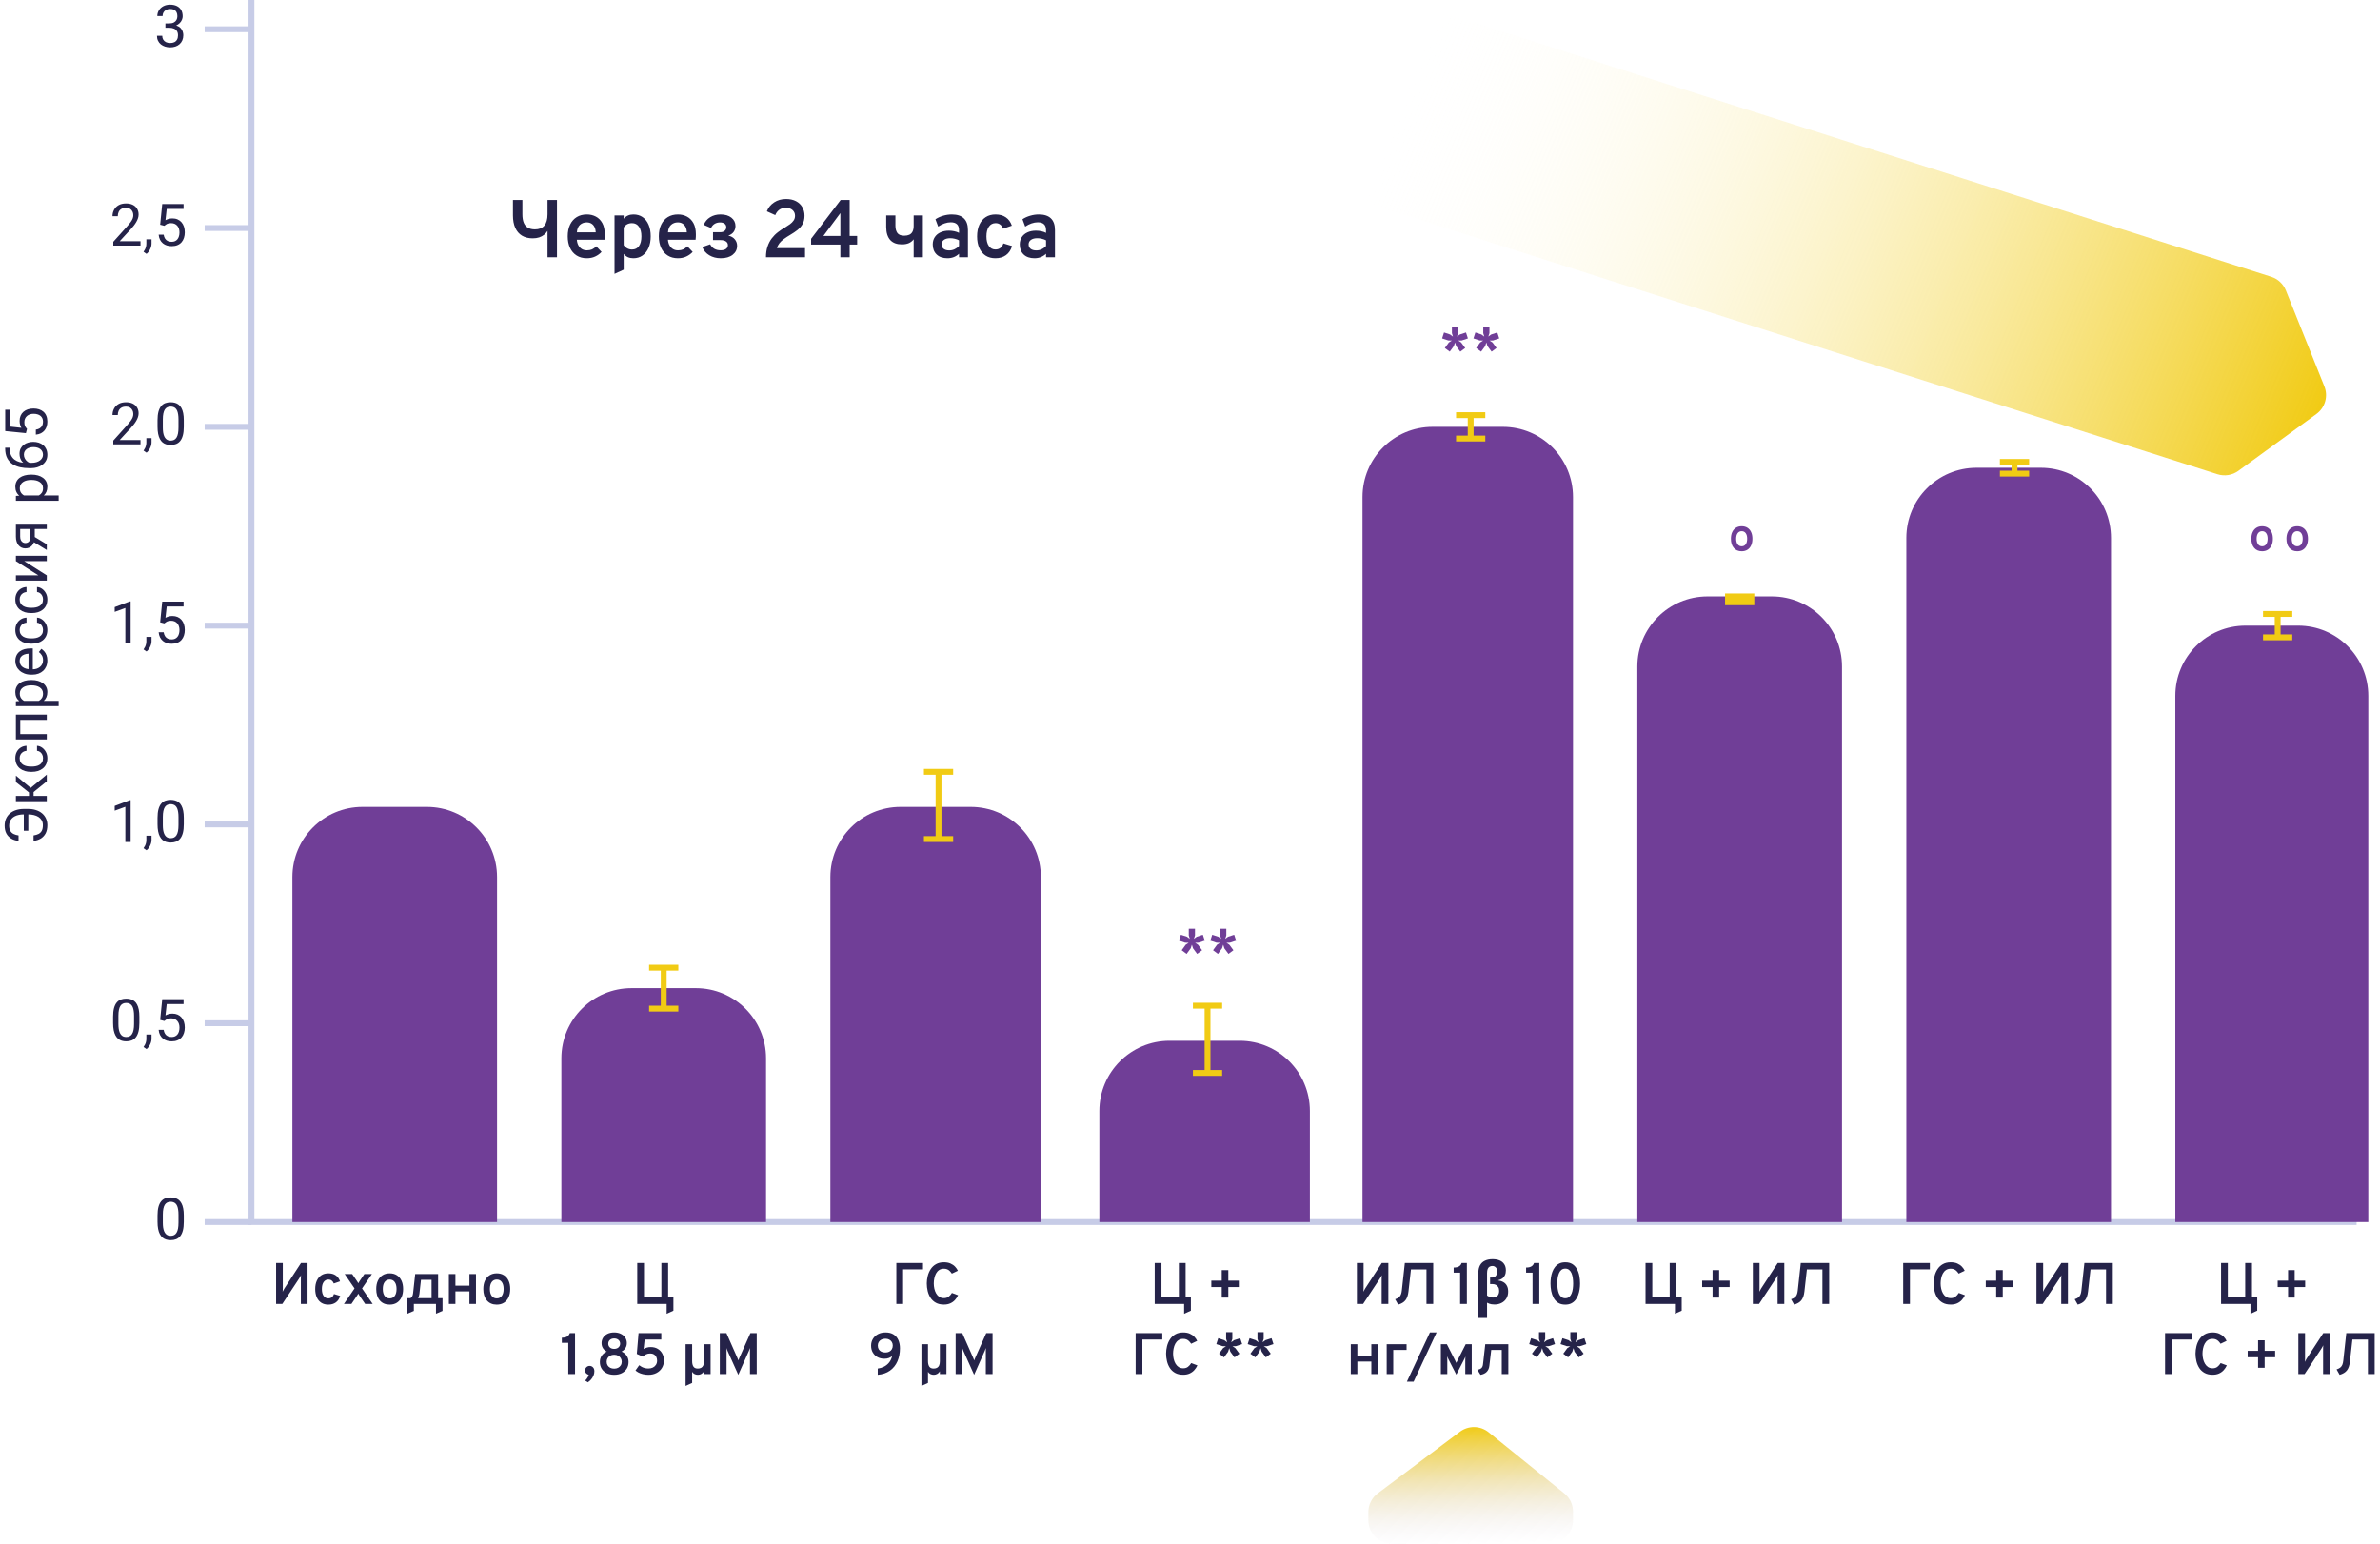 <svg width="407" height="264" viewBox="0 0 407 264" fill="none" xmlns="http://www.w3.org/2000/svg">
<path d="M93.632 44V39.485C93.478 39.737 93.28 39.961 93.037 40.157C92.799 40.348 92.517 40.498 92.191 40.605C91.864 40.708 91.495 40.759 91.085 40.759C90.375 40.759 89.769 40.607 89.264 40.304C88.765 40.001 88.382 39.557 88.117 38.974C87.85 38.386 87.718 37.672 87.718 36.832V34.2H89.335V36.65C89.335 37.229 89.412 37.709 89.566 38.092C89.724 38.47 89.962 38.755 90.279 38.946C90.597 39.133 90.996 39.226 91.477 39.226C91.831 39.226 92.141 39.175 92.407 39.072C92.678 38.965 92.904 38.804 93.087 38.589C93.269 38.374 93.404 38.106 93.493 37.784C93.586 37.462 93.632 37.084 93.632 36.65V34.2H95.249V44H93.632ZM100.354 44.168C99.678 44.168 99.094 44.012 98.604 43.699C98.114 43.386 97.739 42.95 97.477 42.39C97.216 41.825 97.085 41.167 97.085 40.416C97.085 39.637 97.221 38.969 97.491 38.414C97.762 37.854 98.142 37.425 98.632 37.126C99.122 36.827 99.696 36.678 100.354 36.678C100.919 36.678 101.432 36.799 101.894 37.042C102.361 37.285 102.732 37.658 103.007 38.162C103.283 38.661 103.42 39.298 103.42 40.073C103.42 40.194 103.418 40.339 103.413 40.507C103.409 40.67 103.395 40.836 103.371 41.004H98.646C98.674 41.368 98.761 41.685 98.905 41.956C99.055 42.227 99.253 42.439 99.5 42.593C99.748 42.742 100.039 42.817 100.375 42.817C100.702 42.817 100.991 42.763 101.243 42.656C101.495 42.544 101.736 42.367 101.964 42.124L102.874 43.083C102.58 43.405 102.221 43.666 101.796 43.867C101.376 44.068 100.896 44.168 100.354 44.168ZM98.653 39.737H101.88C101.866 39.396 101.796 39.098 101.67 38.841C101.549 38.584 101.376 38.386 101.152 38.246C100.928 38.101 100.655 38.029 100.333 38.029C99.885 38.029 99.503 38.169 99.185 38.449C98.873 38.729 98.695 39.158 98.653 39.737ZM105.089 46.842V36.846H106.657V37.399C107.091 36.918 107.644 36.678 108.316 36.678C108.928 36.678 109.453 36.83 109.891 37.133C110.335 37.436 110.675 37.868 110.913 38.428C111.156 38.988 111.277 39.653 111.277 40.423C111.277 41.179 111.154 41.837 110.906 42.397C110.659 42.957 110.314 43.393 109.87 43.706C109.427 44.014 108.907 44.168 108.309 44.168C107.959 44.168 107.647 44.107 107.371 43.986C107.101 43.86 106.863 43.671 106.657 43.419V46.121L105.089 46.842ZM108.078 42.677C108.596 42.677 108.993 42.481 109.268 42.089C109.548 41.697 109.688 41.142 109.688 40.423C109.688 39.714 109.546 39.161 109.261 38.764C108.977 38.363 108.582 38.162 108.078 38.162C107.77 38.162 107.497 38.225 107.259 38.351C107.021 38.477 106.821 38.659 106.657 38.897V41.928C106.821 42.166 107.026 42.35 107.273 42.481C107.521 42.612 107.789 42.677 108.078 42.677ZM115.934 44.168C115.257 44.168 114.674 44.012 114.184 43.699C113.694 43.386 113.318 42.95 113.057 42.39C112.795 41.825 112.665 41.167 112.665 40.416C112.665 39.637 112.8 38.969 113.071 38.414C113.341 37.854 113.722 37.425 114.212 37.126C114.702 36.827 115.276 36.678 115.934 36.678C116.498 36.678 117.012 36.799 117.474 37.042C117.94 37.285 118.311 37.658 118.587 38.162C118.862 38.661 119 39.298 119 40.073C119 40.194 118.997 40.339 118.993 40.507C118.988 40.67 118.974 40.836 118.951 41.004H114.226C114.254 41.368 114.34 41.685 114.485 41.956C114.634 42.227 114.832 42.439 115.08 42.593C115.327 42.742 115.619 42.817 115.955 42.817C116.281 42.817 116.571 42.763 116.823 42.656C117.075 42.544 117.315 42.367 117.544 42.124L118.454 43.083C118.16 43.405 117.8 43.666 117.376 43.867C116.956 44.068 116.475 44.168 115.934 44.168ZM114.233 39.737H117.46C117.446 39.396 117.376 39.098 117.25 38.841C117.128 38.584 116.956 38.386 116.732 38.246C116.508 38.101 116.235 38.029 115.913 38.029C115.465 38.029 115.082 38.169 114.765 38.449C114.452 38.729 114.275 39.158 114.233 39.737ZM123.261 44.168C122.528 44.168 121.877 44 121.308 43.664C120.743 43.328 120.339 42.859 120.097 42.257L121.441 41.781C121.613 42.117 121.851 42.374 122.155 42.551C122.463 42.724 122.822 42.81 123.233 42.81C123.615 42.81 123.919 42.733 124.143 42.579C124.367 42.42 124.479 42.203 124.479 41.928C124.479 41.657 124.367 41.445 124.143 41.291C123.923 41.137 123.606 41.06 123.191 41.06H121.931V39.716H123.149C123.48 39.716 123.737 39.637 123.919 39.478C124.105 39.319 124.199 39.112 124.199 38.855C124.199 38.598 124.101 38.398 123.905 38.253C123.713 38.108 123.457 38.036 123.135 38.036C122.785 38.036 122.477 38.118 122.211 38.281C121.945 38.44 121.739 38.675 121.595 38.988L120.349 38.456C120.573 37.891 120.939 37.455 121.448 37.147C121.961 36.834 122.551 36.678 123.219 36.678C123.998 36.678 124.619 36.862 125.081 37.231C125.543 37.6 125.774 38.078 125.774 38.666C125.774 39.039 125.669 39.371 125.459 39.66C125.253 39.945 124.95 40.157 124.549 40.297C125.034 40.404 125.405 40.617 125.662 40.934C125.923 41.251 126.054 41.62 126.054 42.04C126.054 42.665 125.802 43.176 125.298 43.573C124.794 43.97 124.115 44.168 123.261 44.168ZM130.987 44C130.987 43.309 131.075 42.7 131.253 42.173C131.43 41.641 131.67 41.174 131.974 40.773C132.282 40.372 132.632 40.019 133.024 39.716C133.42 39.408 133.836 39.13 134.27 38.883C134.559 38.71 134.832 38.531 135.089 38.344C135.345 38.157 135.553 37.947 135.712 37.714C135.875 37.481 135.957 37.21 135.957 36.902C135.957 36.505 135.817 36.181 135.537 35.929C135.257 35.672 134.881 35.544 134.41 35.544C133.929 35.544 133.542 35.658 133.248 35.887C132.954 36.111 132.73 36.412 132.576 36.79L131.141 36.139C131.379 35.509 131.792 35 132.38 34.613C132.968 34.226 133.647 34.032 134.417 34.032C135.079 34.032 135.646 34.156 136.118 34.403C136.594 34.65 136.955 34.991 137.203 35.425C137.455 35.854 137.581 36.342 137.581 36.888C137.581 37.457 137.469 37.938 137.245 38.33C137.025 38.717 136.731 39.056 136.363 39.345C135.994 39.63 135.588 39.903 135.145 40.164C134.729 40.407 134.368 40.642 134.06 40.871C133.752 41.095 133.497 41.333 133.297 41.585C133.096 41.837 132.951 42.122 132.863 42.439H137.665V44H130.987ZM143.711 44V41.83H138.706V40.836L143.76 34.2H145.3V40.353H146.581V41.83H145.3V44H143.711ZM140.806 40.353H143.711V36.447L140.806 40.353ZM156.246 44V40.927C156.027 41.216 155.754 41.433 155.427 41.578C155.101 41.723 154.697 41.795 154.216 41.795C153.796 41.795 153.421 41.734 153.089 41.613C152.763 41.492 152.485 41.31 152.256 41.067C152.028 40.82 151.853 40.509 151.731 40.136C151.61 39.763 151.549 39.324 151.549 38.82V36.846H153.124V38.582C153.124 39.119 153.236 39.541 153.46 39.849C153.689 40.157 154.079 40.311 154.629 40.311C154.965 40.311 155.255 40.257 155.497 40.15C155.74 40.038 155.924 39.858 156.05 39.611C156.181 39.359 156.246 39.025 156.246 38.61V36.846H157.821V44H156.246ZM162.028 44.168C161.244 44.168 160.628 43.956 160.18 43.531C159.732 43.106 159.508 42.53 159.508 41.802C159.508 41.326 159.622 40.913 159.851 40.563C160.08 40.208 160.402 39.935 160.817 39.744C161.232 39.548 161.718 39.45 162.273 39.45C162.6 39.45 162.91 39.483 163.204 39.548C163.503 39.609 163.769 39.702 164.002 39.828V39.366C164.002 38.909 163.886 38.57 163.652 38.351C163.419 38.127 163.066 38.015 162.595 38.015C162.25 38.015 161.893 38.078 161.524 38.204C161.155 38.33 160.794 38.512 160.439 38.75L159.97 37.497C160.362 37.236 160.803 37.035 161.293 36.895C161.783 36.75 162.275 36.678 162.77 36.678C163.689 36.678 164.378 36.902 164.835 37.35C165.297 37.793 165.528 38.461 165.528 39.352V44H164.002V43.398C163.75 43.645 163.454 43.837 163.113 43.972C162.773 44.103 162.411 44.168 162.028 44.168ZM162.35 42.831C162.654 42.831 162.948 42.766 163.232 42.635C163.521 42.504 163.778 42.318 164.002 42.075V41.102C163.792 40.985 163.554 40.897 163.288 40.836C163.027 40.771 162.77 40.738 162.518 40.738C162.051 40.738 161.685 40.834 161.419 41.025C161.153 41.212 161.02 41.471 161.02 41.802C161.02 42.119 161.137 42.371 161.37 42.558C161.603 42.74 161.93 42.831 162.35 42.831ZM170.222 44.168C169.574 44.168 169.016 44.019 168.549 43.72C168.083 43.417 167.723 42.985 167.471 42.425C167.219 41.865 167.093 41.2 167.093 40.43C167.093 39.66 167.222 38.995 167.478 38.435C167.735 37.87 168.099 37.436 168.57 37.133C169.042 36.83 169.604 36.678 170.257 36.678C170.953 36.678 171.536 36.841 172.007 37.168C172.479 37.49 172.822 37.964 173.036 38.589L171.545 39.107C171.429 38.804 171.261 38.57 171.041 38.407C170.827 38.244 170.57 38.162 170.271 38.162C169.777 38.162 169.389 38.363 169.109 38.764C168.829 39.165 168.689 39.721 168.689 40.43C168.689 41.13 168.827 41.678 169.102 42.075C169.378 42.472 169.756 42.67 170.236 42.67C170.563 42.67 170.843 42.581 171.076 42.404C171.31 42.222 171.48 41.963 171.587 41.627L173.071 42.082C172.871 42.763 172.525 43.281 172.035 43.636C171.55 43.991 170.946 44.168 170.222 44.168ZM176.91 44.168C176.126 44.168 175.51 43.956 175.062 43.531C174.614 43.106 174.39 42.53 174.39 41.802C174.39 41.326 174.505 40.913 174.733 40.563C174.962 40.208 175.284 39.935 175.699 39.744C176.115 39.548 176.6 39.45 177.155 39.45C177.482 39.45 177.792 39.483 178.086 39.548C178.385 39.609 178.651 39.702 178.884 39.828V39.366C178.884 38.909 178.768 38.57 178.534 38.351C178.301 38.127 177.949 38.015 177.477 38.015C177.132 38.015 176.775 38.078 176.406 38.204C176.038 38.33 175.676 38.512 175.321 38.75L174.852 37.497C175.244 37.236 175.685 37.035 176.175 36.895C176.665 36.75 177.158 36.678 177.652 36.678C178.572 36.678 179.26 36.902 179.717 37.35C180.179 37.793 180.41 38.461 180.41 39.352V44H178.884V43.398C178.632 43.645 178.336 43.837 177.995 43.972C177.655 44.103 177.293 44.168 176.91 44.168ZM177.232 42.831C177.536 42.831 177.83 42.766 178.114 42.635C178.404 42.504 178.66 42.318 178.884 42.075V41.102C178.674 40.985 178.436 40.897 178.17 40.836C177.909 40.771 177.652 40.738 177.4 40.738C176.934 40.738 176.567 40.834 176.301 41.025C176.035 41.212 175.902 41.471 175.902 41.802C175.902 42.119 176.019 42.371 176.252 42.558C176.486 42.74 176.812 42.831 177.232 42.831Z" fill="#252349"/>
<path d="M43 209H42.5V209.5H43V209ZM403 208.5H43V209.5H403V208.5ZM43.5 209V0H42.5V209H43.5Z" fill="#C7CCE7"/>
<path d="M50 150C50 143.373 55.373 138 62 138H73C79.627 138 85 143.373 85 150V209H50V150Z" fill="#703E97"/>
<path d="M47.214 223V216H48.359V220.325C48.359 220.395 48.356 220.49 48.349 220.61C48.346 220.727 48.339 220.83 48.329 220.92C48.369 220.833 48.419 220.737 48.479 220.63C48.539 220.52 48.588 220.433 48.624 220.37L51.474 216H52.594V223H51.449V218.73C51.449 218.603 51.451 218.487 51.454 218.38C51.461 218.27 51.469 218.17 51.479 218.08C51.439 218.163 51.383 218.267 51.309 218.39C51.239 218.513 51.183 218.608 51.139 218.675L48.279 223H47.214ZM56.138 223.12C55.675 223.12 55.276 223.013 54.943 222.8C54.609 222.583 54.353 222.275 54.173 221.875C53.993 221.475 53.903 221 53.903 220.45C53.903 219.9 53.995 219.425 54.178 219.025C54.361 218.622 54.621 218.312 54.958 218.095C55.294 217.878 55.696 217.77 56.163 217.77C56.66 217.77 57.076 217.887 57.413 218.12C57.749 218.35 57.995 218.688 58.148 219.135L57.083 219.505C56.999 219.288 56.88 219.122 56.723 219.005C56.569 218.888 56.386 218.83 56.173 218.83C55.819 218.83 55.543 218.973 55.343 219.26C55.143 219.547 55.043 219.943 55.043 220.45C55.043 220.95 55.141 221.342 55.338 221.625C55.535 221.908 55.804 222.05 56.148 222.05C56.381 222.05 56.581 221.987 56.748 221.86C56.914 221.73 57.036 221.545 57.113 221.305L58.173 221.63C58.029 222.117 57.783 222.487 57.433 222.74C57.086 222.993 56.654 223.12 56.138 223.12ZM58.818 223L60.628 220.35L58.943 217.89H60.223L60.968 218.98C61.025 219.057 61.08 219.138 61.133 219.225C61.19 219.312 61.235 219.392 61.268 219.465C61.311 219.388 61.36 219.308 61.413 219.225C61.466 219.138 61.52 219.057 61.573 218.98L62.318 217.89H63.603L61.913 220.35L63.728 223H62.443L61.568 221.72C61.515 221.64 61.461 221.558 61.408 221.475C61.358 221.388 61.311 221.308 61.268 221.235C61.235 221.308 61.19 221.388 61.133 221.475C61.076 221.558 61.021 221.64 60.968 221.72L60.098 223H58.818ZM66.638 223.12C65.924 223.12 65.363 222.882 64.953 222.405C64.543 221.928 64.338 221.277 64.338 220.45C64.338 219.9 64.431 219.425 64.618 219.025C64.804 218.625 65.069 218.317 65.413 218.1C65.759 217.88 66.168 217.77 66.638 217.77C67.111 217.77 67.519 217.878 67.863 218.095C68.206 218.312 68.471 218.62 68.658 219.02C68.844 219.42 68.938 219.895 68.938 220.445C68.938 220.995 68.844 221.47 68.658 221.87C68.471 222.27 68.206 222.578 67.863 222.795C67.519 223.012 67.111 223.12 66.638 223.12ZM66.638 222.055C67.008 222.055 67.296 221.913 67.503 221.63C67.709 221.347 67.813 220.952 67.813 220.445C67.813 219.935 67.708 219.538 67.498 219.255C67.291 218.972 67.004 218.83 66.638 218.83C66.271 218.83 65.983 218.973 65.773 219.26C65.566 219.543 65.463 219.94 65.463 220.45C65.463 220.953 65.566 221.347 65.773 221.63C65.983 221.913 66.271 222.055 66.638 222.055ZM69.651 224.67V222.015H70.186C70.316 221.948 70.418 221.845 70.491 221.705C70.568 221.562 70.618 221.38 70.641 221.16L71.001 217.89H74.921V222.015H75.676V224.195L74.556 224.67V223H70.771V224.195L69.651 224.67ZM71.496 222.015H73.801V218.875H71.991L71.721 221.29C71.701 221.437 71.671 221.572 71.631 221.695C71.591 221.815 71.546 221.922 71.496 222.015ZM76.761 223V217.89H77.881V219.88H80.276V217.89H81.396V223H80.276V220.86H77.881V223H76.761ZM84.951 223.12C84.237 223.12 83.676 222.882 83.266 222.405C82.856 221.928 82.651 221.277 82.651 220.45C82.651 219.9 82.744 219.425 82.931 219.025C83.118 218.625 83.382 218.317 83.726 218.1C84.073 217.88 84.481 217.77 84.951 217.77C85.424 217.77 85.832 217.878 86.176 218.095C86.519 218.312 86.784 218.62 86.971 219.02C87.157 219.42 87.251 219.895 87.251 220.445C87.251 220.995 87.157 221.47 86.971 221.87C86.784 222.27 86.519 222.578 86.176 222.795C85.832 223.012 85.424 223.12 84.951 223.12ZM84.951 222.055C85.321 222.055 85.609 221.913 85.816 221.63C86.022 221.347 86.126 220.952 86.126 220.445C86.126 219.935 86.021 219.538 85.811 219.255C85.604 218.972 85.317 218.83 84.951 218.83C84.584 218.83 84.296 218.973 84.086 219.26C83.879 219.543 83.776 219.94 83.776 220.45C83.776 220.953 83.879 221.347 84.086 221.63C84.296 221.913 84.584 222.055 84.951 222.055Z" fill="#252349"/>
<path d="M142 150C142 143.373 147.373 138 154 138H166C172.627 138 178 143.373 178 150V209H142V150Z" fill="#703E97"/>
<path d="M160.5 143.5V132H163H158M160.5 143.5H163M160.5 143.5H158" stroke="#F1CB14"/>
<path d="M153.283 223V216H157.843V217.09H154.438V223H153.283ZM161.414 223.11C160.874 223.11 160.417 223.007 160.044 222.8C159.671 222.593 159.369 222.317 159.139 221.97C158.912 221.62 158.747 221.232 158.644 220.805C158.541 220.375 158.489 219.94 158.489 219.5C158.489 219.077 158.542 218.652 158.649 218.225C158.756 217.798 158.924 217.408 159.154 217.055C159.384 216.702 159.686 216.418 160.059 216.205C160.432 215.988 160.884 215.88 161.414 215.88C161.851 215.88 162.227 215.95 162.544 216.09C162.861 216.23 163.122 216.41 163.329 216.63C163.539 216.85 163.697 217.082 163.804 217.325L162.774 217.815C162.661 217.648 162.542 217.502 162.419 217.375C162.296 217.248 162.152 217.15 161.989 217.08C161.829 217.01 161.637 216.975 161.414 216.975C161.091 216.975 160.817 217.052 160.594 217.205C160.371 217.358 160.192 217.56 160.059 217.81C159.929 218.06 159.834 218.333 159.774 218.63C159.714 218.923 159.684 219.213 159.684 219.5C159.684 219.803 159.717 220.105 159.784 220.405C159.851 220.702 159.954 220.972 160.094 221.215C160.234 221.455 160.412 221.648 160.629 221.795C160.849 221.938 161.111 222.01 161.414 222.01C161.741 222.01 162.011 221.928 162.224 221.765C162.441 221.598 162.629 221.383 162.789 221.12L163.844 221.515C163.704 221.818 163.524 222.09 163.304 222.33C163.084 222.57 162.817 222.76 162.504 222.9C162.194 223.04 161.831 223.11 161.414 223.11ZM150.1 235.12V234.055C150.466 234.012 150.818 233.907 151.155 233.74C151.491 233.573 151.785 233.338 152.035 233.035C152.285 232.732 152.461 232.355 152.565 231.905C152.425 232.042 152.241 232.155 152.015 232.245C151.788 232.332 151.526 232.375 151.23 232.375C150.796 232.375 150.408 232.283 150.065 232.1C149.725 231.913 149.456 231.653 149.26 231.32C149.063 230.987 148.965 230.597 148.965 230.15C148.965 229.7 149.071 229.305 149.285 228.965C149.498 228.622 149.79 228.355 150.16 228.165C150.53 227.975 150.955 227.88 151.435 227.88C151.998 227.88 152.461 227.998 152.825 228.235C153.188 228.468 153.458 228.79 153.635 229.2C153.811 229.607 153.9 230.07 153.9 230.59C153.9 231.417 153.756 232.158 153.47 232.815C153.183 233.472 152.756 234.003 152.19 234.41C151.626 234.813 150.93 235.05 150.1 235.12ZM151.41 231.31C151.66 231.31 151.88 231.262 152.07 231.165C152.26 231.068 152.406 230.932 152.51 230.755C152.616 230.578 152.67 230.367 152.67 230.12C152.67 229.893 152.616 229.692 152.51 229.515C152.403 229.338 152.255 229.2 152.065 229.1C151.875 229 151.658 228.95 151.415 228.95C151.148 228.95 150.918 229 150.725 229.1C150.531 229.2 150.38 229.338 150.27 229.515C150.163 229.688 150.11 229.888 150.11 230.115C150.11 230.362 150.161 230.575 150.265 230.755C150.371 230.935 150.521 231.073 150.715 231.17C150.911 231.263 151.143 231.31 151.41 231.31ZM157.575 237.03V229.89H158.695V232.78C158.695 233.18 158.768 233.493 158.915 233.72C159.061 233.943 159.311 234.055 159.665 234.055C159.881 234.055 160.07 234.013 160.23 233.93C160.39 233.847 160.511 233.715 160.595 233.535C160.681 233.352 160.725 233.107 160.725 232.8V229.89H161.85V235H160.725V234.52C160.608 234.713 160.458 234.862 160.275 234.965C160.091 235.068 159.895 235.12 159.685 235.12C159.481 235.12 159.291 235.078 159.115 234.995C158.938 234.908 158.798 234.78 158.695 234.61V236.515L157.575 237.03ZM166.584 235.12L164.754 231.05C164.724 230.973 164.69 230.89 164.654 230.8C164.62 230.71 164.589 230.625 164.559 230.545C164.565 230.612 164.57 230.695 164.574 230.795C164.577 230.892 164.579 230.977 164.579 231.05V235H163.424V228H164.559L166.424 232.22C166.457 232.293 166.487 232.367 166.514 232.44C166.544 232.513 166.572 232.59 166.599 232.67C166.625 232.593 166.652 232.518 166.679 232.445C166.709 232.368 166.74 232.293 166.774 232.22L168.654 228H169.739V235H168.584V231.05C168.584 230.97 168.585 230.88 168.589 230.78C168.592 230.677 168.595 230.597 168.599 230.54C168.569 230.613 168.534 230.698 168.494 230.795C168.457 230.892 168.424 230.977 168.394 231.05L166.584 235.12Z" fill="#252349"/>
<path d="M96 181C96 174.373 101.373 169 108 169H119C125.627 169 131 174.373 131 181V209H96V181Z" fill="#703E97"/>
<path d="M108.974 223V216H110.129V221.89H113.104V216H114.259V223H108.974ZM114.004 224.685V223H113.494V221.89H115.159V224.15L114.004 224.685ZM97.182 235V229.655H96.077V228.78C96.304 228.78 96.507 228.757 96.687 228.71C96.867 228.66 97.02 228.578 97.147 228.465C97.277 228.352 97.375 228.197 97.442 228H98.337V235H97.182ZM100.516 236.41L100.071 236.11C100.131 236.057 100.205 235.977 100.291 235.87C100.378 235.763 100.458 235.643 100.531 235.51C100.605 235.38 100.655 235.248 100.681 235.115C100.505 235.075 100.356 234.992 100.236 234.865C100.12 234.738 100.061 234.577 100.061 234.38C100.061 234.143 100.138 233.955 100.291 233.815C100.448 233.672 100.628 233.6 100.831 233.6C101.048 233.6 101.236 233.678 101.396 233.835C101.56 233.992 101.641 234.222 101.641 234.525C101.641 234.782 101.59 235.03 101.486 235.27C101.383 235.513 101.245 235.733 101.071 235.93C100.901 236.127 100.716 236.287 100.516 236.41ZM105.028 235.12C104.535 235.12 104.105 235.028 103.738 234.845C103.372 234.658 103.087 234.4 102.883 234.07C102.683 233.74 102.583 233.36 102.583 232.93C102.583 232.513 102.69 232.153 102.903 231.85C103.12 231.543 103.407 231.313 103.763 231.16C103.597 231.077 103.445 230.965 103.308 230.825C103.175 230.685 103.068 230.523 102.988 230.34C102.912 230.153 102.873 229.945 102.873 229.715C102.873 229.365 102.962 229.052 103.138 228.775C103.315 228.498 103.563 228.28 103.883 228.12C104.207 227.96 104.588 227.88 105.028 227.88C105.468 227.88 105.85 227.96 106.173 228.12C106.5 228.28 106.752 228.498 106.928 228.775C107.105 229.052 107.193 229.365 107.193 229.715C107.193 229.942 107.153 230.148 107.073 230.335C106.993 230.518 106.885 230.68 106.748 230.82C106.612 230.957 106.46 231.067 106.293 231.15C106.65 231.303 106.938 231.535 107.158 231.845C107.378 232.155 107.488 232.517 107.488 232.93C107.488 233.36 107.387 233.74 107.183 234.07C106.98 234.4 106.693 234.658 106.323 234.845C105.957 235.028 105.525 235.12 105.028 235.12ZM105.028 234.07C105.278 234.07 105.5 234.022 105.693 233.925C105.89 233.825 106.043 233.687 106.153 233.51C106.267 233.333 106.323 233.125 106.323 232.885C106.323 232.658 106.268 232.455 106.158 232.275C106.048 232.095 105.895 231.953 105.698 231.85C105.505 231.747 105.282 231.695 105.028 231.695C104.772 231.695 104.547 231.747 104.353 231.85C104.16 231.953 104.01 232.095 103.903 232.275C103.797 232.455 103.743 232.658 103.743 232.885C103.743 233.125 103.797 233.333 103.903 233.51C104.013 233.687 104.165 233.825 104.358 233.925C104.552 234.022 104.775 234.07 105.028 234.07ZM105.028 230.69C105.332 230.69 105.577 230.607 105.763 230.44C105.953 230.27 106.048 230.058 106.048 229.805C106.048 229.538 105.953 229.322 105.763 229.155C105.573 228.988 105.328 228.905 105.028 228.905C104.728 228.905 104.485 228.988 104.298 229.155C104.112 229.322 104.018 229.538 104.018 229.805C104.018 230.058 104.108 230.27 104.288 230.44C104.472 230.607 104.718 230.69 105.028 230.69ZM110.894 235.12C110.534 235.12 110.21 235.082 109.924 235.005C109.637 234.932 109.389 234.84 109.179 234.73C108.972 234.617 108.804 234.5 108.674 234.38L109.309 233.485C109.435 233.582 109.574 233.673 109.724 233.76C109.874 233.843 110.044 233.912 110.234 233.965C110.424 234.018 110.642 234.045 110.889 234.045C111.179 234.045 111.435 233.988 111.659 233.875C111.882 233.762 112.055 233.605 112.179 233.405C112.305 233.202 112.369 232.967 112.369 232.7C112.369 232.46 112.322 232.248 112.229 232.065C112.139 231.878 112.005 231.733 111.829 231.63C111.655 231.527 111.449 231.475 111.209 231.475C110.915 231.475 110.667 231.527 110.464 231.63C110.26 231.733 110.089 231.862 109.949 232.015L108.899 231.55L109.199 228H113.089V229.095H110.239L110.064 230.715C110.23 230.612 110.415 230.53 110.619 230.47C110.822 230.41 111.037 230.38 111.264 230.38C111.744 230.38 112.152 230.483 112.489 230.69C112.829 230.893 113.089 231.168 113.269 231.515C113.449 231.862 113.539 232.248 113.539 232.675C113.539 233.148 113.427 233.57 113.204 233.94C112.984 234.307 112.674 234.595 112.274 234.805C111.877 235.015 111.417 235.12 110.894 235.12ZM117.243 237.03V229.89H118.363V232.78C118.363 233.18 118.436 233.493 118.583 233.72C118.729 233.943 118.979 234.055 119.333 234.055C119.549 234.055 119.738 234.013 119.898 233.93C120.058 233.847 120.179 233.715 120.263 233.535C120.349 233.352 120.393 233.107 120.393 232.8V229.89H121.518V235H120.393V234.52C120.276 234.713 120.126 234.862 119.943 234.965C119.759 235.068 119.563 235.12 119.353 235.12C119.149 235.12 118.959 235.078 118.783 234.995C118.606 234.908 118.466 234.78 118.363 234.61V236.515L117.243 237.03ZM126.252 235.12L124.422 231.05C124.392 230.973 124.358 230.89 124.322 230.8C124.288 230.71 124.257 230.625 124.227 230.545C124.233 230.612 124.238 230.695 124.242 230.795C124.245 230.892 124.247 230.977 124.247 231.05V235H123.092V228H124.227L126.092 232.22C126.125 232.293 126.155 232.367 126.182 232.44C126.212 232.513 126.24 232.59 126.267 232.67C126.293 232.593 126.32 232.518 126.347 232.445C126.377 232.368 126.408 232.293 126.442 232.22L128.322 228H129.407V235H128.252V231.05C128.252 230.97 128.253 230.88 128.257 230.78C128.26 230.677 128.263 230.597 128.267 230.54C128.237 230.613 128.202 230.698 128.162 230.795C128.125 230.892 128.092 230.977 128.062 231.05L126.252 235.12Z" fill="#252349"/>
<path d="M113.5 172.5V165.5H116H111M113.5 172.5H116M113.5 172.5H111" stroke="#F1CB14"/>
<path d="M188 190C188 183.373 193.373 178 200 178H212C218.627 178 224 183.373 224 190V209H188V190Z" fill="#703E97"/>
<path d="M202.921 163.14L202.081 162.515L202.766 161.57L203.271 161.245L202.666 161.225L201.616 160.875L201.941 159.865L202.981 160.205L203.471 160.565L203.291 159.985V158.835H204.351V159.985L204.161 160.56L204.651 160.205L205.696 159.865L206.026 160.875L204.971 161.225L204.371 161.245L204.871 161.57L205.566 162.515L204.721 163.14L204.011 162.18L203.821 161.565L203.626 162.18L202.921 163.14ZM208.28 163.14L207.44 162.515L208.125 161.57L208.63 161.245L208.025 161.225L206.975 160.875L207.3 159.865L208.34 160.205L208.83 160.565L208.65 159.985V158.835H209.71V159.985L209.52 160.56L210.01 160.205L211.055 159.865L211.385 160.875L210.33 161.225L209.73 161.245L210.23 161.57L210.925 162.515L210.08 163.14L209.37 162.18L209.18 161.565L208.985 162.18L208.28 163.14Z" fill="#703E97"/>
<path d="M206.5 183.5V172H209H204M206.5 183.5H209M206.5 183.5H204" stroke="#F1CB14"/>
<path d="M197.466 223V216H198.621V221.89H201.596V216H202.751V223H197.466ZM202.496 224.685V223H201.986V221.89H203.651V224.15L202.496 224.685ZM208.928 221.92V220.115H207.148V219.025H208.928V217.22H210.053V219.025H211.848V220.115H210.053V221.92H208.928ZM194.205 235V228H198.765V229.09H195.36V235H194.205ZM202.336 235.11C201.796 235.11 201.34 235.007 200.966 234.8C200.593 234.593 200.291 234.317 200.061 233.97C199.835 233.62 199.67 233.232 199.566 232.805C199.463 232.375 199.411 231.94 199.411 231.5C199.411 231.077 199.465 230.652 199.571 230.225C199.678 229.798 199.846 229.408 200.076 229.055C200.306 228.702 200.608 228.418 200.981 228.205C201.355 227.988 201.806 227.88 202.336 227.88C202.773 227.88 203.15 227.95 203.466 228.09C203.783 228.23 204.045 228.41 204.251 228.63C204.461 228.85 204.62 229.082 204.726 229.325L203.696 229.815C203.583 229.648 203.465 229.502 203.341 229.375C203.218 229.248 203.075 229.15 202.911 229.08C202.751 229.01 202.56 228.975 202.336 228.975C202.013 228.975 201.74 229.052 201.516 229.205C201.293 229.358 201.115 229.56 200.981 229.81C200.851 230.06 200.756 230.333 200.696 230.63C200.636 230.923 200.606 231.213 200.606 231.5C200.606 231.803 200.64 232.105 200.706 232.405C200.773 232.702 200.876 232.972 201.016 233.215C201.156 233.455 201.335 233.648 201.551 233.795C201.771 233.938 202.033 234.01 202.336 234.01C202.663 234.01 202.933 233.928 203.146 233.765C203.363 233.598 203.551 233.383 203.711 233.12L204.766 233.515C204.626 233.818 204.446 234.09 204.226 234.33C204.006 234.57 203.74 234.76 203.426 234.9C203.116 235.04 202.753 235.11 202.336 235.11ZM209.309 232.14L208.469 231.515L209.154 230.57L209.659 230.245L209.054 230.225L208.004 229.875L208.329 228.865L209.369 229.205L209.859 229.565L209.679 228.985V227.835H210.739V228.985L210.549 229.56L211.039 229.205L212.084 228.865L212.414 229.875L211.359 230.225L210.759 230.245L211.259 230.57L211.954 231.515L211.109 232.14L210.399 231.18L210.209 230.565L210.014 231.18L209.309 232.14ZM214.668 232.14L213.828 231.515L214.513 230.57L215.018 230.245L214.413 230.225L213.363 229.875L213.688 228.865L214.728 229.205L215.218 229.565L215.038 228.985V227.835H216.098V228.985L215.908 229.56L216.398 229.205L217.443 228.865L217.773 229.875L216.718 230.225L216.118 230.245L216.618 230.57L217.313 231.515L216.468 232.14L215.758 231.18L215.568 230.565L215.373 231.18L214.668 232.14Z" fill="#252349"/>
<path d="M233 85C233 78.373 238.373 73 245 73H257C263.627 73 269 78.373 269 85V209H233V85Z" fill="#703E97"/>
<path d="M247.921 60.14L247.081 59.515L247.766 58.57L248.271 58.245L247.666 58.225L246.616 57.875L246.941 56.865L247.981 57.205L248.471 57.565L248.291 56.985V55.835H249.351V56.985L249.161 57.56L249.651 57.205L250.696 56.865L251.026 57.875L249.971 58.225L249.371 58.245L249.871 58.57L250.566 59.515L249.721 60.14L249.011 59.18L248.821 58.565L248.626 59.18L247.921 60.14ZM253.28 60.14L252.44 59.515L253.125 58.57L253.63 58.245L253.025 58.225L251.975 57.875L252.3 56.865L253.34 57.205L253.83 57.565L253.65 56.985V55.835H254.71V56.985L254.52 57.56L255.01 57.205L256.055 56.865L256.385 57.875L255.33 58.225L254.73 58.245L255.23 58.57L255.925 59.515L255.08 60.14L254.37 59.18L254.18 58.565L253.985 59.18L253.28 60.14Z" fill="#703E97"/>
<path d="M251.5 75V71H254H249M251.5 75H254M251.5 75H249" stroke="#F1CB14"/>
<path d="M232.041 223V216H233.186V220.325C233.186 220.395 233.182 220.49 233.176 220.61C233.172 220.727 233.166 220.83 233.156 220.92C233.196 220.833 233.246 220.737 233.306 220.63C233.366 220.52 233.414 220.433 233.451 220.37L236.301 216H237.421V223H236.276V218.73C236.276 218.603 236.277 218.487 236.281 218.38C236.287 218.27 236.296 218.17 236.306 218.08C236.266 218.163 236.209 218.267 236.136 218.39C236.066 218.513 236.009 218.608 235.966 218.675L233.106 223H232.041ZM243.94 223V217.095H240.475L240.66 216H245.095V223H243.94ZM239.1 223.12L238.58 222.2C238.837 222.117 239.043 222.015 239.2 221.895C239.357 221.772 239.477 221.613 239.56 221.42C239.643 221.223 239.7 220.975 239.73 220.675L240.24 216H241.41L240.86 220.885C240.79 221.528 240.618 222.023 240.345 222.37C240.072 222.717 239.657 222.967 239.1 223.12ZM249.694 223V217.655H248.589V216.78C248.816 216.78 249.019 216.757 249.199 216.71C249.379 216.66 249.532 216.578 249.659 216.465C249.789 216.352 249.887 216.197 249.954 216H250.849V223H249.694ZM252.81 225.4V217.72C252.81 217.18 252.907 216.737 253.1 216.39C253.3 216.037 253.58 215.777 253.94 215.61C254.307 215.437 254.737 215.35 255.23 215.35C255.71 215.35 256.12 215.423 256.46 215.57C256.8 215.71 257.06 215.923 257.24 216.21C257.427 216.49 257.52 216.843 257.52 217.27C257.52 217.59 257.464 217.867 257.35 218.1C257.244 218.333 257.09 218.52 256.89 218.66C256.697 218.8 256.464 218.897 256.19 218.95V218.98C256.537 219.027 256.837 219.123 257.09 219.27C257.35 219.417 257.55 219.623 257.69 219.89C257.837 220.15 257.91 220.483 257.91 220.89C257.91 221.357 257.804 221.757 257.59 222.09C257.384 222.417 257.104 222.667 256.75 222.84C256.404 223.013 256.017 223.1 255.59 223.1C255.377 223.1 255.2 223.087 255.06 223.06C254.92 223.04 254.79 223.007 254.67 222.96C254.557 222.913 254.434 222.857 254.3 222.79V225.4H252.81ZM255.31 221.91C255.644 221.91 255.904 221.81 256.09 221.61C256.277 221.403 256.37 221.12 256.37 220.76C256.37 220.487 256.314 220.267 256.2 220.1C256.094 219.927 255.957 219.803 255.79 219.73C255.624 219.65 255.45 219.61 255.27 219.61H254.82V218.49H255.18C255.36 218.49 255.514 218.447 255.64 218.36C255.767 218.267 255.864 218.143 255.93 217.99C255.997 217.83 256.03 217.65 256.03 217.45C256.03 217.137 255.95 216.903 255.79 216.75C255.63 216.59 255.44 216.51 255.22 216.51C255.034 216.51 254.87 216.55 254.73 216.63C254.59 216.71 254.484 216.84 254.41 217.02C254.337 217.193 254.3 217.43 254.3 217.73V221.57C254.467 221.677 254.63 221.76 254.79 221.82C254.95 221.88 255.124 221.91 255.31 221.91ZM262.08 223V217.655H260.975V216.78C261.201 216.78 261.405 216.757 261.585 216.71C261.765 216.66 261.918 216.578 262.045 216.465C262.175 216.352 262.273 216.197 262.34 216H263.235V223H262.08ZM267.676 223.12C267.189 223.12 266.782 223.015 266.456 222.805C266.129 222.592 265.871 222.31 265.681 221.96C265.491 221.607 265.354 221.217 265.271 220.79C265.191 220.36 265.151 219.93 265.151 219.5C265.151 219.17 265.174 218.835 265.221 218.495C265.271 218.152 265.352 217.825 265.466 217.515C265.579 217.202 265.732 216.923 265.926 216.68C266.119 216.433 266.359 216.238 266.646 216.095C266.936 215.952 267.279 215.88 267.676 215.88C268.166 215.88 268.572 215.985 268.896 216.195C269.222 216.405 269.481 216.687 269.671 217.04C269.864 217.39 270.001 217.778 270.081 218.205C270.164 218.632 270.206 219.063 270.206 219.5C270.206 219.827 270.181 220.162 270.131 220.505C270.081 220.845 269.997 221.172 269.881 221.485C269.767 221.795 269.614 222.073 269.421 222.32C269.227 222.567 268.987 222.762 268.701 222.905C268.414 223.048 268.072 223.12 267.676 223.12ZM267.676 222.03C267.946 222.03 268.169 221.957 268.346 221.81C268.522 221.66 268.659 221.462 268.756 221.215C268.856 220.968 268.926 220.697 268.966 220.4C269.006 220.1 269.026 219.8 269.026 219.5C269.026 219.187 269.004 218.88 268.961 218.58C268.921 218.277 268.851 218.003 268.751 217.76C268.651 217.517 268.512 217.323 268.336 217.18C268.162 217.033 267.942 216.96 267.676 216.96C267.406 216.96 267.181 217.035 267.001 217.185C266.824 217.335 266.686 217.533 266.586 217.78C266.486 218.027 266.414 218.3 266.371 218.6C266.331 218.9 266.311 219.2 266.311 219.5C266.311 219.813 266.332 220.122 266.376 220.425C266.419 220.725 266.491 220.997 266.591 221.24C266.694 221.48 266.834 221.672 267.011 221.815C267.187 221.958 267.409 222.03 267.676 222.03ZM230.998 235V229.89H232.118V231.88H234.513V229.89H235.633V235H234.513V232.86H232.118V235H230.998ZM237.138 235V229.89H240.538V230.875H238.258V235H237.138ZM240.591 236.3L244.531 227.88H245.671L241.741 236.3H240.591ZM249.041 235.09L247.731 232.525C247.687 232.435 247.644 232.343 247.601 232.25C247.557 232.157 247.514 232.06 247.471 231.96C247.481 232.037 247.487 232.123 247.491 232.22C247.497 232.317 247.501 232.41 247.501 232.5V235H246.401V229.89H247.426L248.841 232.67C248.884 232.76 248.922 232.84 248.956 232.91C248.989 232.977 249.017 233.037 249.041 233.09C249.064 233.037 249.091 232.977 249.121 232.91C249.154 232.84 249.194 232.76 249.241 232.67L250.651 229.89H251.681V235H250.576V232.59C250.576 232.497 250.579 232.395 250.586 232.285C250.592 232.175 250.599 232.082 250.606 232.005C250.562 232.102 250.517 232.198 250.471 232.295C250.427 232.388 250.382 232.482 250.336 232.575L249.041 235.09ZM253.18 235.12L252.635 234.255C252.958 234.208 253.193 234.113 253.34 233.97C253.49 233.827 253.58 233.605 253.61 233.305L253.995 229.89H257.94V235H256.815V230.875H255.015L254.695 233.58C254.645 234.017 254.491 234.363 254.235 234.62C253.981 234.877 253.63 235.043 253.18 235.12ZM262.814 232.14L261.974 231.515L262.659 230.57L263.164 230.245L262.559 230.225L261.509 229.875L261.834 228.865L262.874 229.205L263.364 229.565L263.184 228.985V227.835H264.244V228.985L264.054 229.56L264.544 229.205L265.589 228.865L265.919 229.875L264.864 230.225L264.264 230.245L264.764 230.57L265.459 231.515L264.614 232.14L263.904 231.18L263.714 230.565L263.519 231.18L262.814 232.14ZM268.173 232.14L267.333 231.515L268.018 230.57L268.523 230.245L267.918 230.225L266.868 229.875L267.193 228.865L268.233 229.205L268.723 229.565L268.543 228.985V227.835H269.603V228.985L269.413 229.56L269.903 229.205L270.948 228.865L271.278 229.875L270.223 230.225L269.623 230.245L270.123 230.57L270.818 231.515L269.973 232.14L269.263 231.18L269.073 230.565L268.878 231.18L268.173 232.14Z" fill="#252349"/>
<path d="M234 258.609V260C234 262.209 235.791 264 238 264H265C267.209 264 269 262.209 269 260V258.52C269 257.312 268.453 256.168 267.513 255.408L254.57 244.956C253.146 243.806 251.122 243.769 249.657 244.868L235.6 255.409C234.593 256.165 234 257.35 234 258.609Z" fill="url(#paint0_linear_1022_30113)"/>
<path d="M326 92C326 85.373 331.373 80 338 80H349C355.627 80 361 85.373 361 92V209H326V92Z" fill="#703E97"/>
<path d="M344.5 81V79H347H342M344.5 81H347M344.5 81H342" stroke="#F1CB14"/>
<path d="M325.462 223V216H330.022V217.09H326.617V223H325.462ZM333.593 223.11C333.053 223.11 332.596 223.007 332.223 222.8C331.849 222.593 331.548 222.317 331.318 221.97C331.091 221.62 330.926 221.232 330.823 220.805C330.719 220.375 330.668 219.94 330.668 219.5C330.668 219.077 330.721 218.652 330.828 218.225C330.934 217.798 331.103 217.408 331.333 217.055C331.563 216.702 331.864 216.418 332.238 216.205C332.611 215.988 333.063 215.88 333.593 215.88C334.029 215.88 334.406 215.95 334.723 216.09C335.039 216.23 335.301 216.41 335.508 216.63C335.718 216.85 335.876 217.082 335.983 217.325L334.953 217.815C334.839 217.648 334.721 217.502 334.598 217.375C334.474 217.248 334.331 217.15 334.168 217.08C334.008 217.01 333.816 216.975 333.593 216.975C333.269 216.975 332.996 217.052 332.773 217.205C332.549 217.358 332.371 217.56 332.238 217.81C332.108 218.06 332.013 218.333 331.953 218.63C331.893 218.923 331.863 219.213 331.863 219.5C331.863 219.803 331.896 220.105 331.963 220.405C332.029 220.702 332.133 220.972 332.273 221.215C332.413 221.455 332.591 221.648 332.808 221.795C333.028 221.938 333.289 222.01 333.593 222.01C333.919 222.01 334.189 221.928 334.403 221.765C334.619 221.598 334.808 221.383 334.968 221.12L336.023 221.515C335.883 221.818 335.703 222.09 335.483 222.33C335.263 222.57 334.996 222.76 334.683 222.9C334.373 223.04 334.009 223.11 333.593 223.11ZM341.365 221.92V220.115H339.585V219.025H341.365V217.22H342.49V219.025H344.285V220.115H342.49V221.92H341.365ZM348.253 223V216H349.398V220.325C349.398 220.395 349.394 220.49 349.388 220.61C349.384 220.727 349.378 220.83 349.368 220.92C349.408 220.833 349.458 220.737 349.518 220.63C349.578 220.52 349.626 220.433 349.663 220.37L352.513 216H353.633V223H352.488V218.73C352.488 218.603 352.489 218.487 352.493 218.38C352.499 218.27 352.508 218.17 352.518 218.08C352.478 218.163 352.421 218.267 352.348 218.39C352.278 218.513 352.221 218.608 352.178 218.675L349.318 223H348.253ZM360.152 223V217.095H356.687L356.872 216H361.307V223H360.152ZM355.312 223.12L354.792 222.2C355.049 222.117 355.255 222.015 355.412 221.895C355.569 221.772 355.689 221.613 355.772 221.42C355.855 221.223 355.912 220.975 355.942 220.675L356.452 216H357.622L357.072 220.885C357.002 221.528 356.83 222.023 356.557 222.37C356.284 222.717 355.869 222.967 355.312 223.12Z" fill="#252349"/>
<path d="M280 114C280 107.373 285.373 102 292 102H303C309.627 102 315 107.373 315 114V209H280V114Z" fill="#703E97"/>
<path d="M297.84 94.28C297.269 94.28 296.82 94.089 296.492 93.708C296.164 93.327 296 92.805 296 92.144C296 91.704 296.075 91.324 296.224 91.004C296.373 90.684 296.585 90.437 296.86 90.264C297.137 90.088 297.464 90 297.84 90C298.219 90 298.545 90.087 298.82 90.26C299.095 90.433 299.307 90.68 299.456 91C299.605 91.32 299.68 91.7 299.68 92.14C299.68 92.58 299.605 92.96 299.456 93.28C299.307 93.6 299.095 93.847 298.82 94.02C298.545 94.193 298.219 94.28 297.84 94.28ZM297.84 93.428C298.136 93.428 298.367 93.315 298.532 93.088C298.697 92.861 298.78 92.545 298.78 92.14C298.78 91.732 298.696 91.415 298.528 91.188C298.363 90.961 298.133 90.848 297.84 90.848C297.547 90.848 297.316 90.963 297.148 91.192C296.983 91.419 296.9 91.736 296.9 92.144C296.9 92.547 296.983 92.861 297.148 93.088C297.316 93.315 297.547 93.428 297.84 93.428Z" fill="#703E97"/>
<path d="M297.5 103V102H300H295M297.5 103H300M297.5 103H295" stroke="#F1CB14"/>
<path d="M281.402 223V216H282.557V221.89H285.532V216H286.687V223H281.402ZM286.432 224.685V223H285.922V221.89H287.587V224.15L286.432 224.685ZM292.864 221.92V220.115H291.084V219.025H292.864V217.22H293.989V219.025H295.784V220.115H293.989V221.92H292.864ZM299.752 223V216H300.897V220.325C300.897 220.395 300.894 220.49 300.887 220.61C300.884 220.727 300.877 220.83 300.867 220.92C300.907 220.833 300.957 220.737 301.017 220.63C301.077 220.52 301.125 220.433 301.162 220.37L304.012 216H305.132V223H303.987V218.73C303.987 218.603 303.989 218.487 303.992 218.38C303.999 218.27 304.007 218.17 304.017 218.08C303.977 218.163 303.92 218.267 303.847 218.39C303.777 218.513 303.72 218.608 303.677 218.675L300.817 223H299.752ZM311.651 223V217.095H308.186L308.371 216H312.806V223H311.651ZM306.811 223.12L306.291 222.2C306.548 222.117 306.754 222.015 306.911 221.895C307.068 221.772 307.188 221.613 307.271 221.42C307.354 221.223 307.411 220.975 307.441 220.675L307.951 216H309.121L308.571 220.885C308.501 221.528 308.329 222.023 308.056 222.37C307.783 222.717 307.368 222.967 306.811 223.12Z" fill="#252349"/>
<path d="M372 119C372 112.373 377.373 107 384 107H393C399.627 107 405 112.373 405 119V209H372V119Z" fill="#703E97"/>
<path d="M386.84 94.28C386.269 94.28 385.82 94.089 385.492 93.708C385.164 93.327 385 92.805 385 92.144C385 91.704 385.075 91.324 385.224 91.004C385.373 90.684 385.585 90.437 385.86 90.264C386.137 90.088 386.464 90 386.84 90C387.219 90 387.545 90.087 387.82 90.26C388.095 90.433 388.307 90.68 388.456 91C388.605 91.32 388.68 91.7 388.68 92.14C388.68 92.58 388.605 92.96 388.456 93.28C388.307 93.6 388.095 93.847 387.82 94.02C387.545 94.193 387.219 94.28 386.84 94.28ZM386.84 93.428C387.136 93.428 387.367 93.315 387.532 93.088C387.697 92.861 387.78 92.545 387.78 92.14C387.78 91.732 387.696 91.415 387.528 91.188C387.363 90.961 387.133 90.848 386.84 90.848C386.547 90.848 386.316 90.963 386.148 91.192C385.983 91.419 385.9 91.736 385.9 92.144C385.9 92.547 385.983 92.861 386.148 93.088C386.316 93.315 386.547 93.428 386.84 93.428Z" fill="#703E97"/>
<path d="M392.84 94.28C392.269 94.28 391.82 94.089 391.492 93.708C391.164 93.327 391 92.805 391 92.144C391 91.704 391.075 91.324 391.224 91.004C391.373 90.684 391.585 90.437 391.86 90.264C392.137 90.088 392.464 90 392.84 90C393.219 90 393.545 90.087 393.82 90.26C394.095 90.433 394.307 90.68 394.456 91C394.605 91.32 394.68 91.7 394.68 92.14C394.68 92.58 394.605 92.96 394.456 93.28C394.307 93.6 394.095 93.847 393.82 94.02C393.545 94.193 393.219 94.28 392.84 94.28ZM392.84 93.428C393.136 93.428 393.367 93.315 393.532 93.088C393.697 92.861 393.78 92.545 393.78 92.14C393.78 91.732 393.696 91.415 393.528 91.188C393.363 90.961 393.133 90.848 392.84 90.848C392.547 90.848 392.316 90.963 392.148 91.192C391.983 91.419 391.9 91.736 391.9 92.144C391.9 92.547 391.983 92.861 392.148 93.088C392.316 93.315 392.547 93.428 392.84 93.428Z" fill="#703E97"/>
<path d="M389.5 109V105H392H387M389.5 109H392M389.5 109H387" stroke="#F1CB14"/>
<path d="M379.821 223V216H380.976V221.89H383.951V216H385.106V223H379.821ZM384.851 224.685V223H384.341V221.89H386.006V224.15L384.851 224.685ZM391.283 221.92V220.115H389.503V219.025H391.283V217.22H392.408V219.025H394.203V220.115H392.408V221.92H391.283ZM370.244 235V228H374.804V229.09H371.399V235H370.244ZM378.375 235.11C377.835 235.11 377.379 235.007 377.005 234.8C376.632 234.593 376.33 234.317 376.1 233.97C375.874 233.62 375.709 233.232 375.605 232.805C375.502 232.375 375.45 231.94 375.45 231.5C375.45 231.077 375.504 230.652 375.61 230.225C375.717 229.798 375.885 229.408 376.115 229.055C376.345 228.702 376.647 228.418 377.02 228.205C377.394 227.988 377.845 227.88 378.375 227.88C378.812 227.88 379.189 227.95 379.505 228.09C379.822 228.23 380.084 228.41 380.29 228.63C380.5 228.85 380.659 229.082 380.765 229.325L379.735 229.815C379.622 229.648 379.504 229.502 379.38 229.375C379.257 229.248 379.114 229.15 378.95 229.08C378.79 229.01 378.599 228.975 378.375 228.975C378.052 228.975 377.779 229.052 377.555 229.205C377.332 229.358 377.154 229.56 377.02 229.81C376.89 230.06 376.795 230.333 376.735 230.63C376.675 230.923 376.645 231.213 376.645 231.5C376.645 231.803 376.679 232.105 376.745 232.405C376.812 232.702 376.915 232.972 377.055 233.215C377.195 233.455 377.374 233.648 377.59 233.795C377.81 233.938 378.072 234.01 378.375 234.01C378.702 234.01 378.972 233.928 379.185 233.765C379.402 233.598 379.59 233.383 379.75 233.12L380.805 233.515C380.665 233.818 380.485 234.09 380.265 234.33C380.045 234.57 379.779 234.76 379.465 234.9C379.155 235.04 378.792 235.11 378.375 235.11ZM386.148 233.92V232.115H384.368V231.025H386.148V229.22H387.273V231.025H389.068V232.115H387.273V233.92H386.148ZM393.035 235V228H394.18V232.325C394.18 232.395 394.177 232.49 394.17 232.61C394.167 232.727 394.16 232.83 394.15 232.92C394.19 232.833 394.24 232.737 394.3 232.63C394.36 232.52 394.409 232.433 394.445 232.37L397.295 228H398.415V235H397.27V230.73C397.27 230.603 397.272 230.487 397.275 230.38C397.282 230.27 397.29 230.17 397.3 230.08C397.26 230.163 397.204 230.267 397.13 230.39C397.06 230.513 397.004 230.608 396.96 230.675L394.1 235H393.035ZM404.935 235V229.095H401.47L401.655 228H406.09V235H404.935ZM400.095 235.12L399.575 234.2C399.831 234.117 400.038 234.015 400.195 233.895C400.351 233.772 400.471 233.613 400.555 233.42C400.638 233.223 400.695 232.975 400.725 232.675L401.235 228H402.405L401.855 232.885C401.785 233.528 401.613 234.023 401.34 234.37C401.066 234.717 400.651 234.967 400.095 235.12Z" fill="#252349"/>
<path d="M388.403 47.34L243.995 1.274C241.82 0.581 239.506 1.845 238.915 4.05L231.93 30.121C231.377 32.185 232.543 34.318 234.578 34.967L379.207 81.104C380.421 81.491 381.748 81.276 382.778 80.526L396.13 70.798C397.609 69.72 398.168 67.775 397.486 66.075L390.899 49.661C390.455 48.554 389.539 47.703 388.403 47.34Z" fill="url(#paint1_linear_1022_30113)"/>
<path d="M35 5H43" stroke="#C7CCE7"/>
<path d="M35 39H43" stroke="#C7CCE7"/>
<path d="M35 73H43" stroke="#C7CCE7"/>
<path d="M35 107H43" stroke="#C7CCE7"/>
<path d="M35 141H43" stroke="#C7CCE7"/>
<path d="M35 175H43" stroke="#C7CCE7"/>
<path d="M35 209H43" stroke="#C7CCE7"/>
<path d="M4.069 139.168L4.841 139.168L4.841 142.083L4.069 142.083L4.069 139.168ZM5.739 143.816L5.739 142.879C6.075 142.827 6.361 142.741 6.599 142.62C6.836 142.496 7.019 142.316 7.146 142.078C7.269 141.84 7.331 141.521 7.331 141.121C7.331 140.805 7.266 140.532 7.136 140.301C7.002 140.07 6.82 139.879 6.589 139.729C6.358 139.58 6.089 139.469 5.783 139.397C5.477 139.323 5.15 139.285 4.802 139.285L4.089 139.285C3.786 139.285 3.506 139.311 3.249 139.363C2.989 139.415 2.756 139.493 2.551 139.598C2.342 139.702 2.165 139.832 2.019 139.988C1.872 140.141 1.76 140.32 1.682 140.525C1.604 140.727 1.564 140.953 1.564 141.204C1.564 141.569 1.63 141.867 1.76 142.098C1.89 142.326 2.076 142.501 2.316 142.625C2.554 142.745 2.839 142.83 3.171 142.879L3.171 143.816C2.702 143.768 2.29 143.639 1.936 143.431C1.577 143.222 1.298 142.934 1.096 142.566C0.894 142.195 0.793 141.741 0.793 141.204C0.793 140.765 0.871 140.369 1.027 140.018C1.184 139.666 1.407 139.367 1.696 139.119C1.986 138.868 2.334 138.678 2.741 138.548C3.148 138.414 3.601 138.348 4.099 138.348L4.802 138.348C5.3 138.348 5.752 138.414 6.159 138.548C6.563 138.678 6.91 138.865 7.199 139.109C7.486 139.354 7.707 139.646 7.863 139.988C8.02 140.327 8.098 140.704 8.098 141.121C8.098 141.691 7.995 142.166 7.79 142.547C7.582 142.928 7.3 143.222 6.945 143.431C6.59 143.636 6.188 143.764 5.739 143.816ZM2.717 136.121L8 136.121L8 137.024L2.717 137.024L2.717 136.121ZM2.717 132.654L5.744 135.159L5.744 136.424L4.953 136.561L4.953 135.525L2.717 133.753L2.717 132.654ZM8 133.626L5.607 135.569L4.953 134.988L8 132.479L8 133.626ZM7.355 129.656C7.355 129.441 7.312 129.243 7.224 129.061C7.136 128.878 7.015 128.729 6.862 128.611C6.706 128.494 6.529 128.427 6.33 128.411L6.33 127.552C6.643 127.568 6.934 127.674 7.204 127.869C7.471 128.061 7.688 128.313 7.854 128.626C8.016 128.938 8.098 129.282 8.098 129.656C8.098 130.053 8.028 130.4 7.888 130.696C7.748 130.989 7.556 131.233 7.312 131.429C7.067 131.621 6.787 131.766 6.472 131.863C6.153 131.958 5.816 132.005 5.461 132.005L5.256 132.005C4.901 132.005 4.566 131.958 4.25 131.863C3.931 131.766 3.649 131.621 3.405 131.429C3.161 131.233 2.969 130.989 2.829 130.696C2.689 130.4 2.619 130.053 2.619 129.656C2.619 129.243 2.704 128.882 2.873 128.572C3.039 128.263 3.267 128.021 3.557 127.845C3.843 127.666 4.169 127.568 4.533 127.552L4.533 128.411C4.315 128.427 4.118 128.489 3.942 128.597C3.767 128.701 3.627 128.844 3.522 129.026C3.415 129.205 3.361 129.415 3.361 129.656C3.361 129.933 3.417 130.166 3.527 130.354C3.635 130.54 3.781 130.688 3.967 130.799C4.149 130.906 4.353 130.984 4.577 131.033C4.798 131.079 5.025 131.102 5.256 131.102L5.461 131.102C5.692 131.102 5.92 131.079 6.145 131.033C6.369 130.988 6.573 130.911 6.755 130.804C6.937 130.693 7.084 130.545 7.194 130.359C7.302 130.171 7.355 129.936 7.355 129.656ZM2.717 123.016L3.464 123.016L3.464 125.687L2.717 125.687L2.717 123.016ZM2.717 125.555L8 125.555L8 126.458L2.717 126.458L2.717 125.555ZM2.717 122.215L8 122.215L8 123.123L2.717 123.123L2.717 122.215ZM3.732 119.861L10.031 119.861L10.031 120.77L2.717 120.77L2.717 119.939L3.732 119.861ZM5.314 116.302L5.417 116.302C5.801 116.302 6.158 116.347 6.486 116.438C6.812 116.53 7.095 116.663 7.336 116.839C7.577 117.011 7.764 117.225 7.897 117.479C8.031 117.732 8.098 118.024 8.098 118.353C8.098 118.688 8.042 118.984 7.932 119.241C7.821 119.498 7.66 119.716 7.448 119.896C7.237 120.075 6.983 120.218 6.687 120.325C6.39 120.429 6.057 120.501 5.686 120.54L5.139 120.54C4.748 120.501 4.398 120.428 4.089 120.32C3.78 120.213 3.516 120.071 3.298 119.896C3.076 119.716 2.909 119.5 2.795 119.246C2.678 118.992 2.619 118.699 2.619 118.367C2.619 118.035 2.684 117.741 2.814 117.483C2.941 117.226 3.124 117.01 3.361 116.834C3.599 116.658 3.884 116.526 4.216 116.438C4.545 116.347 4.911 116.302 5.314 116.302ZM5.417 117.21L5.314 117.21C5.051 117.21 4.803 117.238 4.572 117.293C4.338 117.348 4.133 117.435 3.957 117.552C3.778 117.666 3.638 117.812 3.537 117.991C3.433 118.17 3.381 118.383 3.381 118.631C3.381 118.859 3.42 119.057 3.498 119.227C3.576 119.393 3.682 119.534 3.815 119.651C3.946 119.769 4.095 119.865 4.265 119.939C4.431 120.011 4.603 120.065 4.782 120.101L6.047 120.101C6.275 120.035 6.49 119.944 6.691 119.827C6.89 119.71 7.051 119.554 7.175 119.358C7.295 119.163 7.355 118.917 7.355 118.621C7.355 118.377 7.305 118.167 7.204 117.991C7.1 117.812 6.958 117.666 6.779 117.552C6.6 117.435 6.395 117.348 6.164 117.293C5.93 117.238 5.681 117.21 5.417 117.21ZM8.098 112.957C8.098 113.325 8.036 113.659 7.912 113.958C7.785 114.254 7.608 114.51 7.38 114.725C7.152 114.936 6.882 115.099 6.569 115.213C6.257 115.327 5.915 115.384 5.544 115.384L5.339 115.384C4.909 115.384 4.527 115.32 4.191 115.193C3.853 115.066 3.566 114.894 3.332 114.676C3.098 114.458 2.92 114.21 2.8 113.934C2.679 113.657 2.619 113.37 2.619 113.074C2.619 112.697 2.684 112.371 2.814 112.098C2.945 111.821 3.127 111.595 3.361 111.419C3.592 111.243 3.866 111.113 4.182 111.028C4.494 110.944 4.836 110.901 5.207 110.901L5.612 110.901L5.612 114.847L4.875 114.847L4.875 111.805L4.807 111.805C4.572 111.818 4.344 111.867 4.123 111.951C3.902 112.033 3.719 112.163 3.576 112.342C3.433 112.521 3.361 112.765 3.361 113.074C3.361 113.279 3.405 113.468 3.493 113.641C3.578 113.813 3.705 113.961 3.874 114.085C4.043 114.209 4.25 114.305 4.494 114.373C4.738 114.441 5.02 114.476 5.339 114.476L5.544 114.476C5.795 114.476 6.031 114.441 6.252 114.373C6.47 114.301 6.662 114.199 6.828 114.065C6.994 113.929 7.124 113.764 7.219 113.572C7.313 113.377 7.36 113.156 7.36 112.908C7.36 112.589 7.295 112.319 7.165 112.098C7.035 111.876 6.861 111.683 6.643 111.517L7.077 110.97C7.25 111.084 7.414 111.229 7.57 111.404C7.727 111.58 7.854 111.797 7.951 112.054C8.049 112.308 8.098 112.609 8.098 112.957ZM7.355 107.732C7.355 107.518 7.312 107.319 7.224 107.137C7.136 106.954 7.015 106.805 6.862 106.687C6.706 106.57 6.529 106.504 6.33 106.487L6.33 105.628C6.643 105.644 6.934 105.75 7.204 105.945C7.471 106.137 7.688 106.39 7.854 106.702C8.016 107.015 8.098 107.358 8.098 107.732C8.098 108.13 8.028 108.476 7.888 108.772C7.748 109.065 7.556 109.31 7.312 109.505C7.067 109.697 6.787 109.842 6.472 109.939C6.153 110.034 5.816 110.081 5.461 110.081L5.256 110.081C4.901 110.081 4.566 110.034 4.25 109.939C3.931 109.842 3.649 109.697 3.405 109.505C3.161 109.31 2.969 109.065 2.829 108.772C2.689 108.476 2.619 108.13 2.619 107.732C2.619 107.319 2.704 106.958 2.873 106.648C3.039 106.339 3.267 106.097 3.557 105.921C3.843 105.742 4.169 105.644 4.533 105.628L4.533 106.487C4.315 106.504 4.118 106.565 3.942 106.673C3.767 106.777 3.627 106.92 3.522 107.103C3.415 107.282 3.361 107.492 3.361 107.732C3.361 108.009 3.417 108.242 3.527 108.431C3.635 108.616 3.781 108.764 3.967 108.875C4.149 108.982 4.353 109.061 4.577 109.109C4.798 109.155 5.025 109.178 5.256 109.178L5.461 109.178C5.692 109.178 5.92 109.155 6.145 109.109C6.369 109.064 6.573 108.987 6.755 108.88C6.937 108.769 7.084 108.621 7.194 108.436C7.302 108.247 7.355 108.012 7.355 107.732ZM7.355 102.498C7.355 102.283 7.312 102.085 7.224 101.902C7.136 101.72 7.015 101.57 6.862 101.453C6.706 101.336 6.529 101.269 6.33 101.253L6.33 100.394C6.643 100.41 6.934 100.516 7.204 100.711C7.471 100.903 7.688 101.155 7.854 101.468C8.016 101.78 8.098 102.124 8.098 102.498C8.098 102.895 8.028 103.242 7.888 103.538C7.748 103.831 7.556 104.075 7.312 104.271C7.067 104.463 6.787 104.607 6.472 104.705C6.153 104.799 5.816 104.847 5.461 104.847L5.256 104.847C4.901 104.847 4.566 104.799 4.25 104.705C3.931 104.607 3.649 104.463 3.405 104.271C3.161 104.075 2.969 103.831 2.829 103.538C2.689 103.242 2.619 102.895 2.619 102.498C2.619 102.085 2.704 101.723 2.873 101.414C3.039 101.105 3.267 100.862 3.557 100.687C3.843 100.507 4.169 100.41 4.533 100.394L4.533 101.253C4.315 101.269 4.118 101.331 3.942 101.438C3.767 101.543 3.627 101.686 3.522 101.868C3.415 102.047 3.361 102.257 3.361 102.498C3.361 102.775 3.417 103.007 3.527 103.196C3.635 103.382 3.781 103.53 3.967 103.641C4.149 103.748 4.353 103.826 4.577 103.875C4.798 103.921 5.025 103.943 5.256 103.943L5.461 103.943C5.692 103.943 5.92 103.921 6.145 103.875C6.369 103.829 6.573 103.753 6.755 103.646C6.937 103.535 7.084 103.387 7.194 103.201C7.302 103.012 7.355 102.778 7.355 102.498ZM6.569 98.401L2.717 95.965L2.717 95.057L8 95.057L8 95.965L4.147 95.965L8 98.401L8 99.3L2.717 99.3L2.717 98.401L6.569 98.401ZM5.48 92.537L5.48 91.561L8 93.089L8 94.065L5.48 92.537ZM2.717 91.78L2.717 89.573L8 89.573L8 90.477L3.449 90.477L3.449 91.78C3.449 92.037 3.493 92.247 3.581 92.41C3.666 92.573 3.776 92.692 3.913 92.767C4.05 92.841 4.191 92.879 4.338 92.879C4.481 92.879 4.619 92.845 4.753 92.776C4.883 92.708 4.991 92.601 5.075 92.454C5.16 92.308 5.202 92.119 5.202 91.888L5.202 90.232L5.944 90.232L5.944 91.888C5.944 92.19 5.904 92.459 5.822 92.693C5.741 92.928 5.629 93.126 5.485 93.289C5.339 93.452 5.168 93.576 4.973 93.66C4.774 93.745 4.559 93.787 4.328 93.787C4.097 93.787 3.884 93.743 3.688 93.655C3.493 93.564 3.322 93.434 3.176 93.265C3.029 93.092 2.917 92.882 2.839 92.635C2.757 92.384 2.717 92.099 2.717 91.78ZM3.732 84.734L10.031 84.734L10.031 85.643L2.717 85.643L2.717 84.812L3.732 84.734ZM5.314 81.175L5.417 81.175C5.801 81.175 6.158 81.22 6.486 81.311C6.812 81.403 7.095 81.536 7.336 81.712C7.577 81.884 7.764 82.098 7.897 82.352C8.031 82.606 8.098 82.897 8.098 83.226C8.098 83.561 8.042 83.857 7.932 84.114C7.821 84.371 7.66 84.59 7.448 84.769C7.237 84.948 6.983 85.091 6.687 85.198C6.39 85.302 6.057 85.374 5.686 85.413L5.139 85.413C4.748 85.374 4.398 85.301 4.089 85.193C3.78 85.086 3.516 84.944 3.298 84.769C3.076 84.59 2.909 84.373 2.795 84.119C2.678 83.865 2.619 83.572 2.619 83.24C2.619 82.908 2.684 82.614 2.814 82.356C2.941 82.099 3.124 81.883 3.361 81.707C3.599 81.531 3.884 81.399 4.216 81.311C4.545 81.22 4.911 81.175 5.314 81.175ZM5.417 82.083L5.314 82.083C5.051 82.083 4.803 82.111 4.572 82.166C4.338 82.221 4.133 82.308 3.957 82.425C3.778 82.539 3.638 82.685 3.537 82.864C3.433 83.043 3.381 83.257 3.381 83.504C3.381 83.732 3.42 83.93 3.498 84.1C3.576 84.266 3.682 84.407 3.815 84.524C3.946 84.642 4.095 84.738 4.265 84.812C4.431 84.884 4.603 84.938 4.782 84.974L6.047 84.974C6.275 84.909 6.49 84.817 6.691 84.7C6.89 84.583 7.051 84.427 7.175 84.231C7.295 84.036 7.355 83.79 7.355 83.494C7.355 83.25 7.305 83.04 7.204 82.864C7.1 82.685 6.958 82.539 6.779 82.425C6.6 82.308 6.395 82.221 6.164 82.166C5.93 82.111 5.681 82.083 5.417 82.083ZM0.881 76.653L0.881 76.575L1.647 76.575L1.647 76.653C1.647 77.132 1.726 77.532 1.882 77.855C2.035 78.177 2.242 78.432 2.502 78.621C2.759 78.81 3.049 78.947 3.371 79.031C3.693 79.113 4.021 79.153 4.353 79.153L5.397 79.153C5.713 79.153 5.993 79.116 6.237 79.041C6.478 78.966 6.682 78.864 6.848 78.733C7.014 78.603 7.139 78.457 7.224 78.294C7.308 78.128 7.351 77.955 7.351 77.776C7.351 77.568 7.312 77.382 7.233 77.22C7.152 77.057 7.04 76.92 6.896 76.81C6.75 76.696 6.577 76.609 6.379 76.551C6.18 76.492 5.962 76.463 5.725 76.463C5.513 76.463 5.31 76.489 5.114 76.541C4.916 76.593 4.74 76.673 4.587 76.78C4.431 76.888 4.309 77.023 4.221 77.186C4.13 77.345 4.084 77.535 4.084 77.757C4.084 78.007 4.146 78.242 4.27 78.46C4.39 78.675 4.549 78.852 4.748 78.992C4.943 79.129 5.157 79.207 5.388 79.227L5.383 79.705C5.018 79.659 4.707 79.575 4.45 79.451C4.19 79.324 3.978 79.168 3.815 78.982C3.649 78.794 3.529 78.584 3.454 78.353C3.376 78.118 3.337 77.871 3.337 77.61C3.337 77.255 3.404 76.95 3.537 76.692C3.671 76.435 3.85 76.224 4.074 76.058C4.296 75.892 4.546 75.769 4.826 75.691C5.103 75.61 5.388 75.569 5.681 75.569C6.016 75.569 6.33 75.617 6.623 75.711C6.916 75.805 7.173 75.947 7.395 76.136C7.616 76.321 7.788 76.551 7.912 76.824C8.036 77.098 8.098 77.415 8.098 77.776C8.098 78.16 8.02 78.496 7.863 78.782C7.704 79.069 7.492 79.306 7.229 79.495C6.965 79.684 6.672 79.826 6.35 79.92C6.027 80.014 5.7 80.061 5.368 80.061L4.943 80.061C4.442 80.061 3.951 80.011 3.469 79.91C2.987 79.809 2.551 79.635 2.16 79.388C1.77 79.137 1.459 78.79 1.228 78.348C0.996 77.905 0.881 77.34 0.881 76.653ZM4.616 73.353L4.431 74.075L0.891 73.719L0.891 70.071L1.726 70.071L1.726 72.952L3.659 73.167C3.584 73.037 3.514 72.872 3.449 72.674C3.384 72.472 3.352 72.241 3.352 71.981C3.352 71.652 3.409 71.357 3.522 71.097C3.633 70.836 3.793 70.615 4.001 70.433C4.209 70.247 4.46 70.106 4.753 70.008C5.046 69.91 5.373 69.861 5.734 69.861C6.076 69.861 6.39 69.909 6.677 70.003C6.963 70.094 7.214 70.232 7.429 70.418C7.64 70.603 7.805 70.838 7.922 71.121C8.039 71.401 8.098 71.731 8.098 72.112C8.098 72.399 8.059 72.671 7.98 72.928C7.899 73.182 7.777 73.409 7.614 73.611C7.448 73.81 7.243 73.973 6.999 74.1C6.752 74.223 6.462 74.301 6.13 74.334L6.13 73.475C6.397 73.436 6.621 73.357 6.804 73.24C6.986 73.123 7.124 72.97 7.219 72.781C7.31 72.589 7.355 72.366 7.355 72.112C7.355 71.897 7.318 71.707 7.243 71.541C7.168 71.375 7.061 71.235 6.921 71.121C6.781 71.007 6.612 70.921 6.413 70.862C6.215 70.8 5.992 70.769 5.744 70.769C5.52 70.769 5.311 70.8 5.119 70.862C4.927 70.924 4.759 71.017 4.616 71.141C4.473 71.261 4.362 71.409 4.284 71.585C4.203 71.761 4.162 71.963 4.162 72.19C4.162 72.493 4.203 72.723 4.284 72.879C4.366 73.032 4.476 73.19 4.616 73.353Z" fill="#252349"/>
<path d="M28.284 4.001H28.929C29.244 4.001 29.505 3.949 29.71 3.845C29.918 3.737 30.073 3.592 30.174 3.41C30.278 3.225 30.33 3.016 30.33 2.785C30.33 2.512 30.285 2.282 30.193 2.097C30.102 1.911 29.965 1.771 29.783 1.677C29.601 1.582 29.37 1.535 29.09 1.535C28.836 1.535 28.611 1.586 28.416 1.687C28.224 1.784 28.073 1.924 27.962 2.106C27.855 2.289 27.801 2.504 27.801 2.751H26.898C26.898 2.39 26.989 2.061 27.171 1.765C27.353 1.468 27.609 1.232 27.938 1.057C28.27 0.881 28.654 0.793 29.09 0.793C29.52 0.793 29.895 0.869 30.218 1.022C30.54 1.172 30.791 1.397 30.97 1.696C31.149 1.993 31.238 2.362 31.238 2.805C31.238 2.984 31.196 3.176 31.111 3.381C31.03 3.583 30.901 3.771 30.726 3.947C30.553 4.123 30.328 4.268 30.052 4.382C29.775 4.493 29.443 4.548 29.056 4.548H28.284V4.001ZM28.284 4.743V4.201H29.056C29.508 4.201 29.883 4.255 30.179 4.362C30.475 4.47 30.708 4.613 30.877 4.792C31.049 4.971 31.17 5.168 31.238 5.383C31.31 5.594 31.346 5.806 31.346 6.018C31.346 6.35 31.289 6.644 31.175 6.901C31.064 7.159 30.906 7.377 30.701 7.556C30.499 7.735 30.262 7.87 29.988 7.961C29.715 8.052 29.417 8.098 29.095 8.098C28.785 8.098 28.494 8.054 28.221 7.966C27.951 7.878 27.711 7.751 27.503 7.585C27.295 7.416 27.132 7.209 27.015 6.965C26.898 6.717 26.839 6.436 26.839 6.12H27.742C27.742 6.368 27.796 6.584 27.903 6.77C28.014 6.955 28.17 7.1 28.372 7.204C28.577 7.305 28.818 7.355 29.095 7.355C29.371 7.355 29.609 7.308 29.808 7.214C30.009 7.116 30.164 6.97 30.271 6.774C30.382 6.579 30.438 6.333 30.438 6.037C30.438 5.741 30.376 5.498 30.252 5.31C30.128 5.118 29.953 4.976 29.725 4.885C29.5 4.79 29.235 4.743 28.929 4.743H28.284ZM24.026 41.258V42H19.373V41.351L21.702 38.758C21.989 38.439 22.21 38.169 22.366 37.947C22.526 37.723 22.636 37.523 22.698 37.347C22.763 37.168 22.796 36.985 22.796 36.8C22.796 36.565 22.747 36.354 22.649 36.165C22.555 35.973 22.415 35.82 22.23 35.706C22.044 35.592 21.819 35.535 21.556 35.535C21.24 35.535 20.976 35.597 20.765 35.721C20.556 35.841 20.4 36.01 20.296 36.228C20.192 36.447 20.14 36.697 20.14 36.98H19.236C19.236 36.58 19.324 36.214 19.5 35.882C19.676 35.55 19.936 35.286 20.281 35.091C20.626 34.892 21.051 34.793 21.556 34.793C22.005 34.793 22.389 34.873 22.708 35.032C23.027 35.188 23.271 35.41 23.44 35.696C23.613 35.98 23.699 36.312 23.699 36.692C23.699 36.901 23.663 37.112 23.592 37.327C23.523 37.539 23.427 37.75 23.304 37.962C23.183 38.173 23.042 38.382 22.879 38.587C22.719 38.792 22.549 38.994 22.366 39.192L20.462 41.258H24.026ZM25.911 40.926V41.653C25.911 41.95 25.836 42.262 25.686 42.591C25.537 42.923 25.327 43.2 25.057 43.421L24.544 43.065C24.648 42.921 24.736 42.775 24.808 42.625C24.879 42.478 24.933 42.325 24.969 42.166C25.008 42.01 25.027 41.844 25.027 41.668V40.926H25.911ZM28.108 38.616L27.386 38.431L27.742 34.891H31.39V35.726H28.509L28.294 37.659C28.424 37.584 28.588 37.514 28.787 37.449C28.989 37.384 29.22 37.352 29.48 37.352C29.809 37.352 30.104 37.408 30.364 37.523C30.625 37.633 30.846 37.793 31.028 38.001C31.214 38.209 31.355 38.46 31.453 38.753C31.551 39.046 31.6 39.373 31.6 39.734C31.6 40.076 31.552 40.39 31.458 40.677C31.367 40.963 31.229 41.214 31.043 41.429C30.857 41.64 30.623 41.805 30.34 41.922C30.06 42.039 29.73 42.098 29.349 42.098C29.062 42.098 28.79 42.059 28.533 41.98C28.279 41.899 28.051 41.777 27.85 41.614C27.651 41.448 27.488 41.243 27.361 40.999C27.238 40.752 27.16 40.462 27.127 40.13H27.986C28.025 40.397 28.104 40.621 28.221 40.804C28.338 40.986 28.491 41.124 28.68 41.219C28.872 41.31 29.095 41.355 29.349 41.355C29.564 41.355 29.754 41.318 29.92 41.243C30.086 41.168 30.226 41.061 30.34 40.921C30.454 40.781 30.54 40.612 30.599 40.413C30.66 40.215 30.691 39.992 30.691 39.744C30.691 39.52 30.66 39.311 30.599 39.119C30.537 38.927 30.444 38.759 30.32 38.616C30.2 38.473 30.052 38.362 29.876 38.284C29.7 38.203 29.498 38.162 29.27 38.162C28.968 38.162 28.738 38.203 28.582 38.284C28.429 38.366 28.271 38.476 28.108 38.616ZM24.026 75.258V76H19.373V75.351L21.702 72.758C21.989 72.439 22.21 72.169 22.366 71.947C22.526 71.723 22.636 71.522 22.698 71.347C22.763 71.168 22.796 70.985 22.796 70.8C22.796 70.565 22.747 70.354 22.649 70.165C22.555 69.973 22.415 69.82 22.23 69.706C22.044 69.592 21.819 69.535 21.556 69.535C21.24 69.535 20.976 69.597 20.765 69.721C20.556 69.841 20.4 70.01 20.296 70.228C20.192 70.447 20.14 70.697 20.14 70.981H19.236C19.236 70.58 19.324 70.214 19.5 69.882C19.676 69.55 19.936 69.286 20.281 69.091C20.626 68.892 21.051 68.793 21.556 68.793C22.005 68.793 22.389 68.873 22.708 69.032C23.027 69.189 23.271 69.41 23.44 69.696C23.613 69.98 23.699 70.311 23.699 70.692C23.699 70.901 23.663 71.112 23.592 71.327C23.523 71.539 23.427 71.75 23.304 71.962C23.183 72.174 23.042 72.382 22.879 72.587C22.719 72.792 22.549 72.994 22.366 73.192L20.462 75.258H24.026ZM25.911 74.926V75.653C25.911 75.95 25.836 76.262 25.686 76.591C25.537 76.923 25.327 77.2 25.057 77.421L24.544 77.064C24.648 76.921 24.736 76.775 24.808 76.625C24.879 76.478 24.933 76.326 24.969 76.166C25.008 76.01 25.027 75.844 25.027 75.668V74.926H25.911ZM31.429 71.879V72.963C31.429 73.546 31.377 74.037 31.273 74.438C31.168 74.838 31.019 75.16 30.823 75.404C30.628 75.648 30.392 75.826 30.115 75.936C29.842 76.044 29.533 76.098 29.188 76.098C28.914 76.098 28.662 76.064 28.431 75.995C28.2 75.927 27.991 75.818 27.806 75.668C27.623 75.515 27.467 75.316 27.337 75.072C27.207 74.828 27.107 74.532 27.039 74.184C26.971 73.835 26.936 73.428 26.936 72.963V71.879C26.936 71.296 26.989 70.808 27.093 70.414C27.2 70.02 27.352 69.704 27.547 69.467C27.742 69.226 27.977 69.053 28.25 68.949C28.527 68.845 28.836 68.793 29.178 68.793C29.454 68.793 29.708 68.827 29.939 68.895C30.174 68.961 30.382 69.066 30.564 69.213C30.747 69.356 30.901 69.548 31.028 69.789C31.159 70.027 31.258 70.318 31.326 70.663C31.395 71.008 31.429 71.413 31.429 71.879ZM30.52 73.109V71.728C30.52 71.409 30.501 71.129 30.462 70.888C30.426 70.644 30.372 70.435 30.301 70.263C30.229 70.09 30.138 69.95 30.027 69.843C29.92 69.735 29.795 69.657 29.651 69.608C29.511 69.556 29.354 69.53 29.178 69.53C28.963 69.53 28.773 69.571 28.606 69.652C28.44 69.731 28.3 69.856 28.186 70.028C28.076 70.201 27.991 70.427 27.933 70.707C27.874 70.987 27.845 71.327 27.845 71.728V73.109C27.845 73.428 27.863 73.71 27.898 73.954C27.938 74.198 27.994 74.41 28.069 74.589C28.144 74.765 28.235 74.909 28.343 75.023C28.45 75.137 28.574 75.222 28.714 75.277C28.857 75.329 29.015 75.356 29.188 75.356C29.409 75.356 29.602 75.313 29.769 75.228C29.935 75.144 30.073 75.012 30.184 74.833C30.297 74.651 30.382 74.418 30.438 74.135C30.493 73.848 30.52 73.507 30.52 73.109ZM22.337 102.852V110H21.434V103.979L19.612 104.644V103.828L22.195 102.852H22.337ZM25.911 108.926V109.653C25.911 109.95 25.836 110.262 25.686 110.591C25.537 110.923 25.327 111.2 25.057 111.421L24.544 111.064C24.648 110.921 24.736 110.775 24.808 110.625C24.879 110.479 24.933 110.326 24.969 110.166C25.008 110.01 25.027 109.844 25.027 109.668V108.926H25.911ZM28.108 106.616L27.386 106.431L27.742 102.891H31.39V103.726H28.509L28.294 105.659C28.424 105.584 28.588 105.514 28.787 105.449C28.989 105.384 29.22 105.352 29.48 105.352C29.809 105.352 30.104 105.409 30.364 105.522C30.625 105.633 30.846 105.793 31.028 106.001C31.214 106.209 31.355 106.46 31.453 106.753C31.551 107.046 31.6 107.373 31.6 107.734C31.6 108.076 31.552 108.39 31.458 108.677C31.367 108.963 31.229 109.214 31.043 109.429C30.857 109.64 30.623 109.805 30.34 109.922C30.06 110.039 29.73 110.098 29.349 110.098C29.062 110.098 28.79 110.059 28.533 109.98C28.279 109.899 28.051 109.777 27.85 109.614C27.651 109.448 27.488 109.243 27.361 108.999C27.238 108.752 27.16 108.462 27.127 108.13H27.986C28.025 108.397 28.104 108.621 28.221 108.804C28.338 108.986 28.491 109.124 28.68 109.219C28.872 109.31 29.095 109.355 29.349 109.355C29.564 109.355 29.754 109.318 29.92 109.243C30.086 109.168 30.226 109.061 30.34 108.921C30.454 108.781 30.54 108.612 30.599 108.413C30.66 108.215 30.691 107.992 30.691 107.744C30.691 107.52 30.66 107.311 30.599 107.119C30.537 106.927 30.444 106.759 30.32 106.616C30.2 106.473 30.052 106.362 29.876 106.284C29.7 106.203 29.498 106.162 29.27 106.162C28.968 106.162 28.738 106.203 28.582 106.284C28.429 106.366 28.271 106.476 28.108 106.616ZM22.337 136.852V144H21.434V137.979L19.612 138.644V137.828L22.195 136.852H22.337ZM25.911 142.926V143.653C25.911 143.95 25.836 144.262 25.686 144.591C25.537 144.923 25.327 145.2 25.057 145.421L24.544 145.064C24.648 144.921 24.736 144.775 24.808 144.625C24.879 144.479 24.933 144.326 24.969 144.166C25.008 144.01 25.027 143.844 25.027 143.668V142.926H25.911ZM31.429 139.879V140.963C31.429 141.546 31.377 142.037 31.273 142.438C31.168 142.838 31.019 143.16 30.823 143.404C30.628 143.648 30.392 143.826 30.115 143.937C29.842 144.044 29.533 144.098 29.188 144.098C28.914 144.098 28.662 144.063 28.431 143.995C28.2 143.927 27.991 143.818 27.806 143.668C27.623 143.515 27.467 143.316 27.337 143.072C27.207 142.828 27.107 142.532 27.039 142.184C26.971 141.835 26.936 141.428 26.936 140.963V139.879C26.936 139.296 26.989 138.808 27.093 138.414C27.2 138.02 27.352 137.704 27.547 137.467C27.742 137.226 27.977 137.053 28.25 136.949C28.527 136.845 28.836 136.793 29.178 136.793C29.454 136.793 29.708 136.827 29.939 136.896C30.174 136.961 30.382 137.066 30.564 137.213C30.747 137.356 30.901 137.548 31.028 137.789C31.159 138.027 31.258 138.318 31.326 138.663C31.395 139.008 31.429 139.413 31.429 139.879ZM30.52 141.109V139.728C30.52 139.409 30.501 139.129 30.462 138.888C30.426 138.644 30.372 138.435 30.301 138.263C30.229 138.09 30.138 137.95 30.027 137.843C29.92 137.735 29.795 137.657 29.651 137.608C29.511 137.556 29.354 137.53 29.178 137.53C28.963 137.53 28.773 137.571 28.606 137.652C28.44 137.73 28.3 137.856 28.186 138.028C28.076 138.201 27.991 138.427 27.933 138.707C27.874 138.987 27.845 139.327 27.845 139.728V141.109C27.845 141.428 27.863 141.71 27.898 141.954C27.938 142.198 27.994 142.41 28.069 142.589C28.144 142.765 28.235 142.91 28.343 143.023C28.45 143.137 28.574 143.222 28.714 143.277C28.857 143.329 29.015 143.355 29.188 143.355C29.409 143.355 29.602 143.313 29.769 143.229C29.935 143.144 30.073 143.012 30.184 142.833C30.297 142.651 30.382 142.418 30.438 142.135C30.493 141.848 30.52 141.507 30.52 141.109ZM23.831 173.879V174.963C23.831 175.546 23.779 176.037 23.675 176.438C23.571 176.838 23.421 177.16 23.226 177.404C23.03 177.648 22.794 177.826 22.518 177.937C22.244 178.044 21.935 178.098 21.59 178.098C21.316 178.098 21.064 178.063 20.833 177.995C20.602 177.927 20.394 177.818 20.208 177.668C20.026 177.515 19.869 177.316 19.739 177.072C19.609 176.828 19.51 176.532 19.441 176.184C19.373 175.835 19.339 175.428 19.339 174.963V173.879C19.339 173.296 19.391 172.808 19.495 172.414C19.602 172.02 19.754 171.704 19.949 171.467C20.145 171.226 20.379 171.053 20.652 170.949C20.929 170.845 21.238 170.793 21.58 170.793C21.857 170.793 22.111 170.827 22.342 170.896C22.576 170.961 22.785 171.066 22.967 171.213C23.149 171.356 23.304 171.548 23.431 171.789C23.561 172.027 23.66 172.318 23.729 172.663C23.797 173.008 23.831 173.413 23.831 173.879ZM22.923 175.109V173.728C22.923 173.409 22.903 173.129 22.864 172.888C22.828 172.644 22.775 172.435 22.703 172.263C22.631 172.09 22.54 171.95 22.43 171.843C22.322 171.735 22.197 171.657 22.054 171.608C21.914 171.556 21.756 171.53 21.58 171.53C21.365 171.53 21.175 171.571 21.009 171.652C20.843 171.73 20.703 171.856 20.589 172.028C20.478 172.201 20.394 172.427 20.335 172.707C20.276 172.987 20.247 173.327 20.247 173.728V175.109C20.247 175.428 20.265 175.71 20.301 175.954C20.34 176.198 20.397 176.41 20.472 176.589C20.547 176.765 20.638 176.91 20.745 177.023C20.852 177.137 20.976 177.222 21.116 177.277C21.259 177.329 21.417 177.355 21.59 177.355C21.811 177.355 22.005 177.313 22.171 177.229C22.337 177.144 22.475 177.012 22.586 176.833C22.7 176.651 22.785 176.418 22.84 176.135C22.895 175.848 22.923 175.507 22.923 175.109ZM25.911 176.926V177.653C25.911 177.95 25.836 178.262 25.686 178.591C25.537 178.923 25.327 179.2 25.057 179.421L24.544 179.064C24.648 178.921 24.736 178.775 24.808 178.625C24.879 178.479 24.933 178.326 24.969 178.166C25.008 178.01 25.027 177.844 25.027 177.668V176.926H25.911ZM28.108 174.616L27.386 174.431L27.742 170.891H31.39V171.726H28.509L28.294 173.659C28.424 173.584 28.588 173.514 28.787 173.449C28.989 173.384 29.22 173.352 29.48 173.352C29.809 173.352 30.104 173.409 30.364 173.522C30.625 173.633 30.846 173.793 31.028 174.001C31.214 174.209 31.355 174.46 31.453 174.753C31.551 175.046 31.6 175.373 31.6 175.734C31.6 176.076 31.552 176.39 31.458 176.677C31.367 176.963 31.229 177.214 31.043 177.429C30.857 177.64 30.623 177.805 30.34 177.922C30.06 178.039 29.73 178.098 29.349 178.098C29.062 178.098 28.79 178.059 28.533 177.98C28.279 177.899 28.051 177.777 27.85 177.614C27.651 177.448 27.488 177.243 27.361 176.999C27.238 176.752 27.16 176.462 27.127 176.13H27.986C28.025 176.397 28.104 176.621 28.221 176.804C28.338 176.986 28.491 177.124 28.68 177.219C28.872 177.31 29.095 177.355 29.349 177.355C29.564 177.355 29.754 177.318 29.92 177.243C30.086 177.168 30.226 177.061 30.34 176.921C30.454 176.781 30.54 176.612 30.599 176.413C30.66 176.215 30.691 175.992 30.691 175.744C30.691 175.52 30.66 175.311 30.599 175.119C30.537 174.927 30.444 174.759 30.32 174.616C30.2 174.473 30.052 174.362 29.876 174.284C29.7 174.203 29.498 174.162 29.27 174.162C28.968 174.162 28.738 174.203 28.582 174.284C28.429 174.366 28.271 174.476 28.108 174.616ZM31.429 207.879V208.963C31.429 209.546 31.377 210.037 31.273 210.438C31.168 210.838 31.019 211.16 30.823 211.404C30.628 211.648 30.392 211.826 30.115 211.937C29.842 212.044 29.533 212.098 29.188 212.098C28.914 212.098 28.662 212.063 28.431 211.995C28.2 211.927 27.991 211.818 27.806 211.668C27.623 211.515 27.467 211.316 27.337 211.072C27.207 210.828 27.107 210.532 27.039 210.184C26.971 209.835 26.936 209.428 26.936 208.963V207.879C26.936 207.296 26.989 206.808 27.093 206.414C27.2 206.02 27.352 205.704 27.547 205.467C27.742 205.226 27.977 205.053 28.25 204.949C28.527 204.845 28.836 204.793 29.178 204.793C29.454 204.793 29.708 204.827 29.939 204.896C30.174 204.961 30.382 205.066 30.564 205.213C30.747 205.356 30.901 205.548 31.028 205.789C31.159 206.027 31.258 206.318 31.326 206.663C31.395 207.008 31.429 207.413 31.429 207.879ZM30.52 209.109V207.728C30.52 207.409 30.501 207.129 30.462 206.888C30.426 206.644 30.372 206.435 30.301 206.263C30.229 206.09 30.138 205.95 30.027 205.843C29.92 205.735 29.795 205.657 29.651 205.608C29.511 205.556 29.354 205.53 29.178 205.53C28.963 205.53 28.773 205.571 28.606 205.652C28.44 205.73 28.3 205.856 28.186 206.028C28.076 206.201 27.991 206.427 27.933 206.707C27.874 206.987 27.845 207.327 27.845 207.728V209.109C27.845 209.428 27.863 209.71 27.898 209.954C27.938 210.198 27.994 210.41 28.069 210.589C28.144 210.765 28.235 210.91 28.343 211.023C28.45 211.137 28.574 211.222 28.714 211.277C28.857 211.329 29.015 211.355 29.188 211.355C29.409 211.355 29.602 211.313 29.769 211.229C29.935 211.144 30.073 211.012 30.184 210.833C30.297 210.651 30.382 210.418 30.438 210.135C30.493 209.848 30.52 209.507 30.52 209.109Z" fill="#252349"/>
<defs>
<linearGradient id="paint0_linear_1022_30113" x1="251.5" y1="243.882" x2="252.086" y2="263.995" gradientUnits="userSpaceOnUse">
<stop stop-color="#F1CB14"/>
<stop offset="1" stop-color="#DAD4E9" stop-opacity="0"/>
</linearGradient>
<linearGradient id="paint1_linear_1022_30113" x1="397.962" y1="68.111" x2="243.5" y2="4.719" gradientUnits="userSpaceOnUse">
<stop stop-color="#F1CB14"/>
<stop offset="1" stop-color="white" stop-opacity="0"/>
</linearGradient>
</defs>
</svg>

